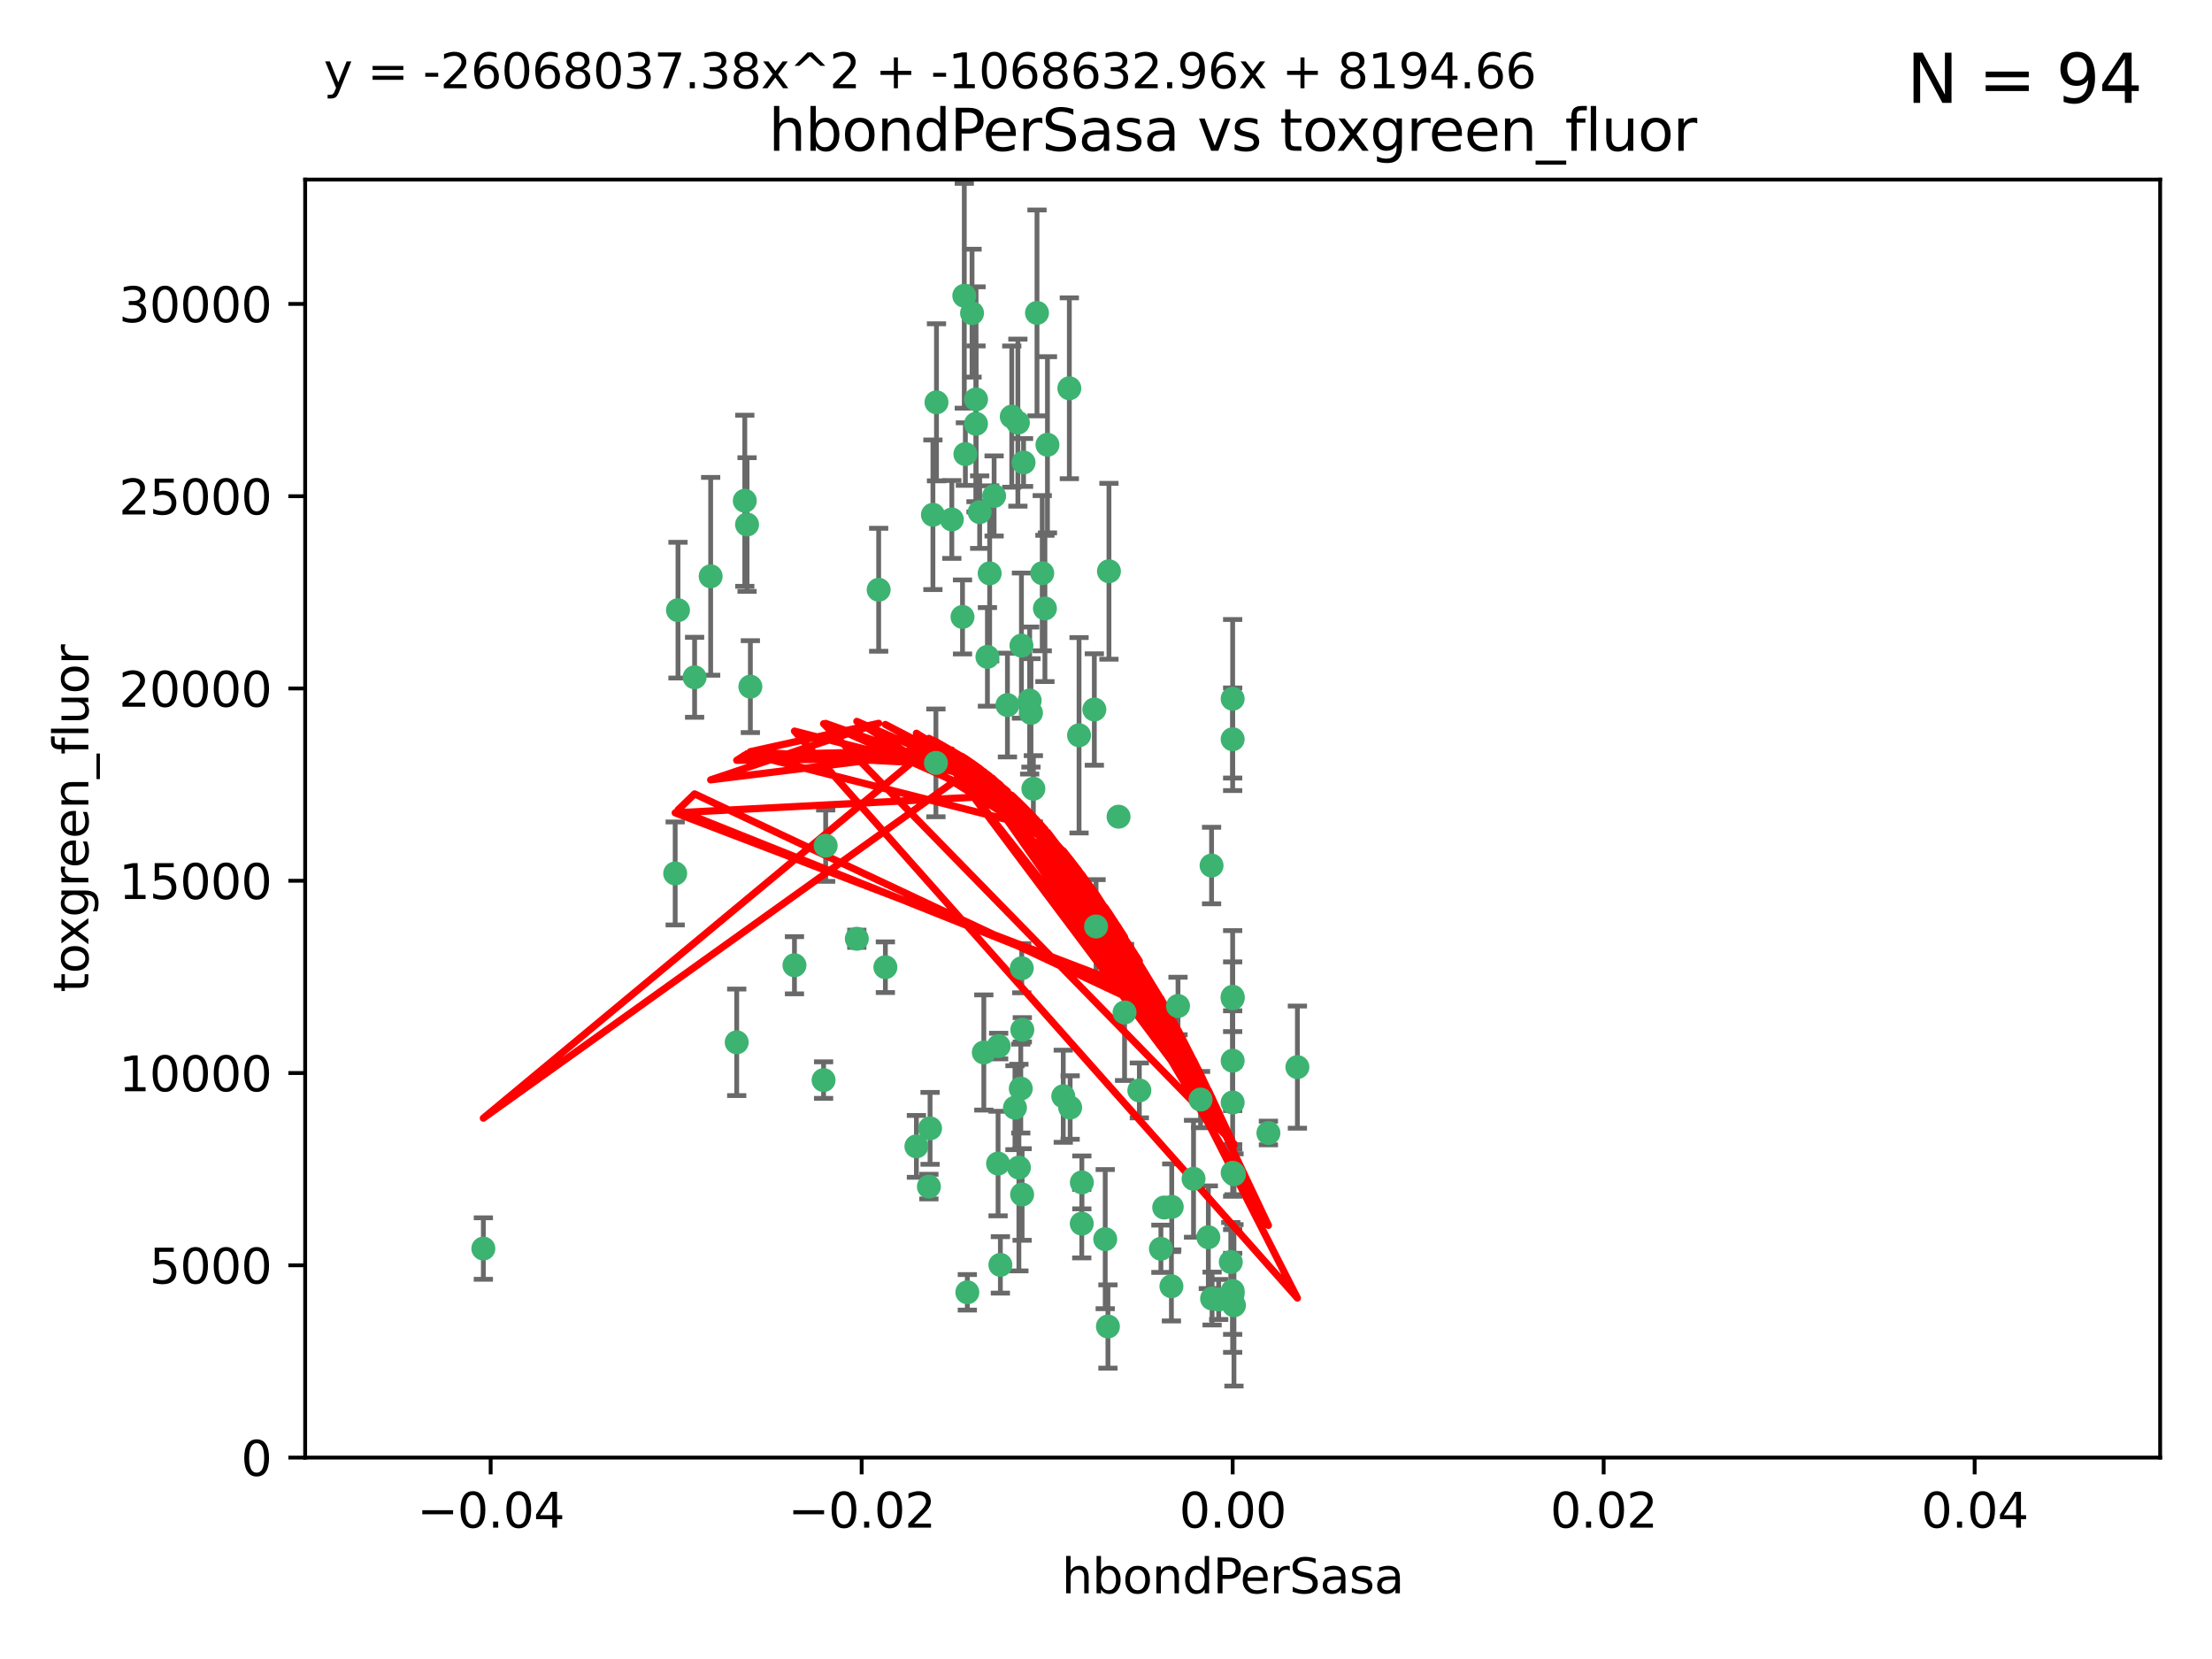 <?xml version="1.0" encoding="utf-8" standalone="no"?>
<!DOCTYPE svg PUBLIC "-//W3C//DTD SVG 1.1//EN"
  "http://www.w3.org/Graphics/SVG/1.1/DTD/svg11.dtd">
<svg xmlns:xlink="http://www.w3.org/1999/xlink" width="460.8pt" height="345.6pt" viewBox="0 0 460.8 345.6" xmlns="http://www.w3.org/2000/svg" version="1.1">
 <defs>
  <style type="text/css">*{stroke-linejoin: round; stroke-linecap: butt}</style>
 </defs>
 <g id="figure_1">
  <g id="patch_1">
   <path d="M 0 345.6 
L 460.8 345.6 
L 460.8 0 
L 0 0 
z
" style="fill: #ffffff"/>
  </g>
  <g id="axes_1">
   <g id="patch_2">
    <path d="M 63.571 303.64 
L 450 303.64 
L 450 37.411 
L 63.571 37.411 
z
" style="fill: #ffffff"/>
   </g>
   <g id="PathCollection_1">
    <defs>
     <path id="mb01eefb025" d="M 0 1.118 
C 0.297 1.118 0.581 1 0.791 0.791 
C 1 0.581 1.118 0.297 1.118 0 
C 1.118 -0.297 1 -0.581 0.791 -0.791 
C 0.581 -1 0.297 -1.118 0 -1.118 
C -0.297 -1.118 -0.581 -1 -0.791 -0.791 
C -1 -0.581 -1.118 -0.297 -1.118 0 
C -1.118 0.297 -1 0.581 -0.791 0.791 
C -0.581 1 -0.297 1.118 0 1.118 
z
" style="stroke: #3cb371"/>
    </defs>
    <g clip-path="url(#pc4c6fb3764)">
     <use xlink:href="#mb01eefb025" x="207.091" y="103.319" style="fill: #3cb371; stroke: #3cb371"/>
     <use xlink:href="#mb01eefb025" x="216.026" y="65.184" style="fill: #3cb371; stroke: #3cb371"/>
     <use xlink:href="#mb01eefb025" x="212.786" y="134.491" style="fill: #3cb371; stroke: #3cb371"/>
     <use xlink:href="#mb01eefb025" x="217.677" y="126.749" style="fill: #3cb371; stroke: #3cb371"/>
     <use xlink:href="#mb01eefb025" x="155.626" y="109.268" style="fill: #3cb371; stroke: #3cb371"/>
     <use xlink:href="#mb01eefb025" x="203.329" y="83.201" style="fill: #3cb371; stroke: #3cb371"/>
     <use xlink:href="#mb01eefb025" x="100.691" y="260.094" style="fill: #3cb371; stroke: #3cb371"/>
     <use xlink:href="#mb01eefb025" x="195.087" y="83.811" style="fill: #3cb371; stroke: #3cb371"/>
     <use xlink:href="#mb01eefb025" x="203.319" y="88.286" style="fill: #3cb371; stroke: #3cb371"/>
     <use xlink:href="#mb01eefb025" x="156.315" y="143.039" style="fill: #3cb371; stroke: #3cb371"/>
     <use xlink:href="#mb01eefb025" x="183.044" y="122.859" style="fill: #3cb371; stroke: #3cb371"/>
     <use xlink:href="#mb01eefb025" x="148.044" y="120.054" style="fill: #3cb371; stroke: #3cb371"/>
     <use xlink:href="#mb01eefb025" x="198.284" y="108.214" style="fill: #3cb371; stroke: #3cb371"/>
     <use xlink:href="#mb01eefb025" x="155.154" y="104.315" style="fill: #3cb371; stroke: #3cb371"/>
     <use xlink:href="#mb01eefb025" x="153.471" y="217.134" style="fill: #3cb371; stroke: #3cb371"/>
     <use xlink:href="#mb01eefb025" x="200.88" y="61.614" style="fill: #3cb371; stroke: #3cb371"/>
     <use xlink:href="#mb01eefb025" x="214.498" y="145.935" style="fill: #3cb371; stroke: #3cb371"/>
     <use xlink:href="#mb01eefb025" x="212.043" y="88.045" style="fill: #3cb371; stroke: #3cb371"/>
     <use xlink:href="#mb01eefb025" x="222.763" y="80.887" style="fill: #3cb371; stroke: #3cb371"/>
     <use xlink:href="#mb01eefb025" x="206.164" y="119.44" style="fill: #3cb371; stroke: #3cb371"/>
     <use xlink:href="#mb01eefb025" x="201.107" y="94.593" style="fill: #3cb371; stroke: #3cb371"/>
     <use xlink:href="#mb01eefb025" x="204.083" y="106.684" style="fill: #3cb371; stroke: #3cb371"/>
     <use xlink:href="#mb01eefb025" x="212.848" y="201.695" style="fill: #3cb371; stroke: #3cb371"/>
     <use xlink:href="#mb01eefb025" x="210.768" y="86.787" style="fill: #3cb371; stroke: #3cb371"/>
     <use xlink:href="#mb01eefb025" x="140.654" y="181.953" style="fill: #3cb371; stroke: #3cb371"/>
     <use xlink:href="#mb01eefb025" x="241.838" y="260.14" style="fill: #3cb371; stroke: #3cb371"/>
     <use xlink:href="#mb01eefb025" x="264.233" y="236.024" style="fill: #3cb371; stroke: #3cb371"/>
     <use xlink:href="#mb01eefb025" x="212.255" y="243.228" style="fill: #3cb371; stroke: #3cb371"/>
     <use xlink:href="#mb01eefb025" x="213.226" y="96.341" style="fill: #3cb371; stroke: #3cb371"/>
     <use xlink:href="#mb01eefb025" x="217.118" y="119.409" style="fill: #3cb371; stroke: #3cb371"/>
     <use xlink:href="#mb01eefb025" x="202.496" y="65.233" style="fill: #3cb371; stroke: #3cb371"/>
     <use xlink:href="#mb01eefb025" x="209.868" y="146.874" style="fill: #3cb371; stroke: #3cb371"/>
     <use xlink:href="#mb01eefb025" x="184.442" y="201.487" style="fill: #3cb371; stroke: #3cb371"/>
     <use xlink:href="#mb01eefb025" x="207.916" y="242.388" style="fill: #3cb371; stroke: #3cb371"/>
     <use xlink:href="#mb01eefb025" x="165.501" y="201.077" style="fill: #3cb371; stroke: #3cb371"/>
     <use xlink:href="#mb01eefb025" x="270.271" y="222.299" style="fill: #3cb371; stroke: #3cb371"/>
     <use xlink:href="#mb01eefb025" x="225.351" y="254.906" style="fill: #3cb371; stroke: #3cb371"/>
     <use xlink:href="#mb01eefb025" x="205.698" y="136.835" style="fill: #3cb371; stroke: #3cb371"/>
     <use xlink:href="#mb01eefb025" x="194.344" y="107.234" style="fill: #3cb371; stroke: #3cb371"/>
     <use xlink:href="#mb01eefb025" x="194.968" y="158.921" style="fill: #3cb371; stroke: #3cb371"/>
     <use xlink:href="#mb01eefb025" x="201.512" y="269.209" style="fill: #3cb371; stroke: #3cb371"/>
     <use xlink:href="#mb01eefb025" x="244.095" y="251.417" style="fill: #3cb371; stroke: #3cb371"/>
     <use xlink:href="#mb01eefb025" x="144.699" y="141.091" style="fill: #3cb371; stroke: #3cb371"/>
     <use xlink:href="#mb01eefb025" x="141.236" y="127.107" style="fill: #3cb371; stroke: #3cb371"/>
     <use xlink:href="#mb01eefb025" x="242.524" y="251.547" style="fill: #3cb371; stroke: #3cb371"/>
     <use xlink:href="#mb01eefb025" x="230.238" y="258.133" style="fill: #3cb371; stroke: #3cb371"/>
     <use xlink:href="#mb01eefb025" x="190.904" y="238.808" style="fill: #3cb371; stroke: #3cb371"/>
     <use xlink:href="#mb01eefb025" x="208.395" y="263.497" style="fill: #3cb371; stroke: #3cb371"/>
     <use xlink:href="#mb01eefb025" x="172.003" y="176.169" style="fill: #3cb371; stroke: #3cb371"/>
     <use xlink:href="#mb01eefb025" x="215.269" y="164.309" style="fill: #3cb371; stroke: #3cb371"/>
     <use xlink:href="#mb01eefb025" x="237.346" y="227.152" style="fill: #3cb371; stroke: #3cb371"/>
     <use xlink:href="#mb01eefb025" x="228.328" y="193.002" style="fill: #3cb371; stroke: #3cb371"/>
     <use xlink:href="#mb01eefb025" x="252.503" y="270.514" style="fill: #3cb371; stroke: #3cb371"/>
     <use xlink:href="#mb01eefb025" x="244.027" y="267.951" style="fill: #3cb371; stroke: #3cb371"/>
     <use xlink:href="#mb01eefb025" x="256.397" y="262.903" style="fill: #3cb371; stroke: #3cb371"/>
     <use xlink:href="#mb01eefb025" x="200.508" y="128.518" style="fill: #3cb371; stroke: #3cb371"/>
     <use xlink:href="#mb01eefb025" x="253.875" y="270.703" style="fill: #3cb371; stroke: #3cb371"/>
     <use xlink:href="#mb01eefb025" x="204.948" y="219.251" style="fill: #3cb371; stroke: #3cb371"/>
     <use xlink:href="#mb01eefb025" x="214.771" y="148.507" style="fill: #3cb371; stroke: #3cb371"/>
     <use xlink:href="#mb01eefb025" x="212.925" y="248.836" style="fill: #3cb371; stroke: #3cb371"/>
     <use xlink:href="#mb01eefb025" x="224.785" y="153.171" style="fill: #3cb371; stroke: #3cb371"/>
     <use xlink:href="#mb01eefb025" x="221.497" y="228.365" style="fill: #3cb371; stroke: #3cb371"/>
     <use xlink:href="#mb01eefb025" x="178.492" y="195.558" style="fill: #3cb371; stroke: #3cb371"/>
     <use xlink:href="#mb01eefb025" x="208.035" y="217.914" style="fill: #3cb371; stroke: #3cb371"/>
     <use xlink:href="#mb01eefb025" x="230.801" y="276.333" style="fill: #3cb371; stroke: #3cb371"/>
     <use xlink:href="#mb01eefb025" x="234.265" y="210.91" style="fill: #3cb371; stroke: #3cb371"/>
     <use xlink:href="#mb01eefb025" x="212.966" y="214.524" style="fill: #3cb371; stroke: #3cb371"/>
     <use xlink:href="#mb01eefb025" x="256.786" y="207.64" style="fill: #3cb371; stroke: #3cb371"/>
     <use xlink:href="#mb01eefb025" x="227.97" y="147.801" style="fill: #3cb371; stroke: #3cb371"/>
     <use xlink:href="#mb01eefb025" x="222.931" y="230.72" style="fill: #3cb371; stroke: #3cb371"/>
     <use xlink:href="#mb01eefb025" x="193.505" y="247.192" style="fill: #3cb371; stroke: #3cb371"/>
     <use xlink:href="#mb01eefb025" x="252.392" y="180.307" style="fill: #3cb371; stroke: #3cb371"/>
     <use xlink:href="#mb01eefb025" x="211.436" y="230.755" style="fill: #3cb371; stroke: #3cb371"/>
     <use xlink:href="#mb01eefb025" x="225.369" y="246.317" style="fill: #3cb371; stroke: #3cb371"/>
     <use xlink:href="#mb01eefb025" x="233.017" y="170.133" style="fill: #3cb371; stroke: #3cb371"/>
     <use xlink:href="#mb01eefb025" x="257.056" y="271.92" style="fill: #3cb371; stroke: #3cb371"/>
     <use xlink:href="#mb01eefb025" x="256.786" y="220.964" style="fill: #3cb371; stroke: #3cb371"/>
     <use xlink:href="#mb01eefb025" x="256.786" y="268.93" style="fill: #3cb371; stroke: #3cb371"/>
     <use xlink:href="#mb01eefb025" x="245.4" y="209.566" style="fill: #3cb371; stroke: #3cb371"/>
     <use xlink:href="#mb01eefb025" x="250.099" y="229.064" style="fill: #3cb371; stroke: #3cb371"/>
     <use xlink:href="#mb01eefb025" x="256.786" y="145.567" style="fill: #3cb371; stroke: #3cb371"/>
     <use xlink:href="#mb01eefb025" x="218.205" y="92.655" style="fill: #3cb371; stroke: #3cb371"/>
     <use xlink:href="#mb01eefb025" x="231.015" y="119.004" style="fill: #3cb371; stroke: #3cb371"/>
     <use xlink:href="#mb01eefb025" x="256.786" y="229.667" style="fill: #3cb371; stroke: #3cb371"/>
     <use xlink:href="#mb01eefb025" x="251.718" y="257.738" style="fill: #3cb371; stroke: #3cb371"/>
     <use xlink:href="#mb01eefb025" x="256.786" y="244.305" style="fill: #3cb371; stroke: #3cb371"/>
     <use xlink:href="#mb01eefb025" x="248.636" y="245.561" style="fill: #3cb371; stroke: #3cb371"/>
     <use xlink:href="#mb01eefb025" x="257.069" y="244.625" style="fill: #3cb371; stroke: #3cb371"/>
     <use xlink:href="#mb01eefb025" x="212.645" y="226.772" style="fill: #3cb371; stroke: #3cb371"/>
     <use xlink:href="#mb01eefb025" x="193.749" y="235.058" style="fill: #3cb371; stroke: #3cb371"/>
     <use xlink:href="#mb01eefb025" x="256.786" y="269.529" style="fill: #3cb371; stroke: #3cb371"/>
     <use xlink:href="#mb01eefb025" x="171.569" y="225.004" style="fill: #3cb371; stroke: #3cb371"/>
     <use xlink:href="#mb01eefb025" x="256.786" y="153.996" style="fill: #3cb371; stroke: #3cb371"/>
     <use xlink:href="#mb01eefb025" x="256.786" y="207.963" style="fill: #3cb371; stroke: #3cb371"/>
    </g>
   </g>
   <g id="matplotlib.axis_1">
    <g id="xtick_1">
     <g id="line2d_1">
      <defs>
       <path id="mc3ffd76ad3" d="M 0 0 
L 0 3.5 
" style="stroke: #000000; stroke-width: 0.8"/>
      </defs>
      <g>
       <use xlink:href="#mc3ffd76ad3" x="102.214" y="303.64" style="stroke: #000000; stroke-width: 0.8"/>
      </g>
     </g>
     <g id="text_1">
      <!-- −0.04 -->
      <g transform="translate(86.891 318.238)scale(0.1 -0.1)">
       <defs>
        <path id="DejaVuSans-2212" d="M 678 2272 
L 4684 2272 
L 4684 1741 
L 678 1741 
L 678 2272 
z
" transform="scale(0.016)"/>
        <path id="DejaVuSans-30" d="M 2034 4250 
Q 1547 4250 1301 3770 
Q 1056 3291 1056 2328 
Q 1056 1369 1301 889 
Q 1547 409 2034 409 
Q 2525 409 2770 889 
Q 3016 1369 3016 2328 
Q 3016 3291 2770 3770 
Q 2525 4250 2034 4250 
z
M 2034 4750 
Q 2819 4750 3233 4129 
Q 3647 3509 3647 2328 
Q 3647 1150 3233 529 
Q 2819 -91 2034 -91 
Q 1250 -91 836 529 
Q 422 1150 422 2328 
Q 422 3509 836 4129 
Q 1250 4750 2034 4750 
z
" transform="scale(0.016)"/>
        <path id="DejaVuSans-2e" d="M 684 794 
L 1344 794 
L 1344 0 
L 684 0 
L 684 794 
z
" transform="scale(0.016)"/>
        <path id="DejaVuSans-34" d="M 2419 4116 
L 825 1625 
L 2419 1625 
L 2419 4116 
z
M 2253 4666 
L 3047 4666 
L 3047 1625 
L 3713 1625 
L 3713 1100 
L 3047 1100 
L 3047 0 
L 2419 0 
L 2419 1100 
L 313 1100 
L 313 1709 
L 2253 4666 
z
" transform="scale(0.016)"/>
       </defs>
       <use xlink:href="#DejaVuSans-2212"/>
       <use xlink:href="#DejaVuSans-30" x="83.789"/>
       <use xlink:href="#DejaVuSans-2e" x="147.412"/>
       <use xlink:href="#DejaVuSans-30" x="179.199"/>
       <use xlink:href="#DejaVuSans-34" x="242.822"/>
      </g>
     </g>
    </g>
    <g id="xtick_2">
     <g id="line2d_2">
      <g>
       <use xlink:href="#mc3ffd76ad3" x="179.5" y="303.64" style="stroke: #000000; stroke-width: 0.8"/>
      </g>
     </g>
     <g id="text_2">
      <!-- −0.02 -->
      <g transform="translate(164.177 318.238)scale(0.1 -0.1)">
       <defs>
        <path id="DejaVuSans-32" d="M 1228 531 
L 3431 531 
L 3431 0 
L 469 0 
L 469 531 
Q 828 903 1448 1529 
Q 2069 2156 2228 2338 
Q 2531 2678 2651 2914 
Q 2772 3150 2772 3378 
Q 2772 3750 2511 3984 
Q 2250 4219 1831 4219 
Q 1534 4219 1204 4116 
Q 875 4013 500 3803 
L 500 4441 
Q 881 4594 1212 4672 
Q 1544 4750 1819 4750 
Q 2544 4750 2975 4387 
Q 3406 4025 3406 3419 
Q 3406 3131 3298 2873 
Q 3191 2616 2906 2266 
Q 2828 2175 2409 1742 
Q 1991 1309 1228 531 
z
" transform="scale(0.016)"/>
       </defs>
       <use xlink:href="#DejaVuSans-2212"/>
       <use xlink:href="#DejaVuSans-30" x="83.789"/>
       <use xlink:href="#DejaVuSans-2e" x="147.412"/>
       <use xlink:href="#DejaVuSans-30" x="179.199"/>
       <use xlink:href="#DejaVuSans-32" x="242.822"/>
      </g>
     </g>
    </g>
    <g id="xtick_3">
     <g id="line2d_3">
      <g>
       <use xlink:href="#mc3ffd76ad3" x="256.786" y="303.64" style="stroke: #000000; stroke-width: 0.8"/>
      </g>
     </g>
     <g id="text_3">
      <!-- 0.00 -->
      <g transform="translate(245.653 318.238)scale(0.1 -0.1)">
       <use xlink:href="#DejaVuSans-30"/>
       <use xlink:href="#DejaVuSans-2e" x="63.623"/>
       <use xlink:href="#DejaVuSans-30" x="95.41"/>
       <use xlink:href="#DejaVuSans-30" x="159.033"/>
      </g>
     </g>
    </g>
    <g id="xtick_4">
     <g id="line2d_4">
      <g>
       <use xlink:href="#mc3ffd76ad3" x="334.071" y="303.64" style="stroke: #000000; stroke-width: 0.8"/>
      </g>
     </g>
     <g id="text_4">
      <!-- 0.02 -->
      <g transform="translate(322.939 318.238)scale(0.1 -0.1)">
       <use xlink:href="#DejaVuSans-30"/>
       <use xlink:href="#DejaVuSans-2e" x="63.623"/>
       <use xlink:href="#DejaVuSans-30" x="95.41"/>
       <use xlink:href="#DejaVuSans-32" x="159.033"/>
      </g>
     </g>
    </g>
    <g id="xtick_5">
     <g id="line2d_5">
      <g>
       <use xlink:href="#mc3ffd76ad3" x="411.357" y="303.64" style="stroke: #000000; stroke-width: 0.8"/>
      </g>
     </g>
     <g id="text_5">
      <!-- 0.04 -->
      <g transform="translate(400.224 318.238)scale(0.1 -0.1)">
       <use xlink:href="#DejaVuSans-30"/>
       <use xlink:href="#DejaVuSans-2e" x="63.623"/>
       <use xlink:href="#DejaVuSans-30" x="95.41"/>
       <use xlink:href="#DejaVuSans-34" x="159.033"/>
      </g>
     </g>
    </g>
    <g id="text_6">
     <!-- hbondPerSasa -->
     <g transform="translate(221.168 331.917)scale(0.1 -0.1)">
      <defs>
       <path id="DejaVuSans-68" d="M 3513 2113 
L 3513 0 
L 2938 0 
L 2938 2094 
Q 2938 2591 2744 2837 
Q 2550 3084 2163 3084 
Q 1697 3084 1428 2787 
Q 1159 2491 1159 1978 
L 1159 0 
L 581 0 
L 581 4863 
L 1159 4863 
L 1159 2956 
Q 1366 3272 1645 3428 
Q 1925 3584 2291 3584 
Q 2894 3584 3203 3211 
Q 3513 2838 3513 2113 
z
" transform="scale(0.016)"/>
       <path id="DejaVuSans-62" d="M 3116 1747 
Q 3116 2381 2855 2742 
Q 2594 3103 2138 3103 
Q 1681 3103 1420 2742 
Q 1159 2381 1159 1747 
Q 1159 1113 1420 752 
Q 1681 391 2138 391 
Q 2594 391 2855 752 
Q 3116 1113 3116 1747 
z
M 1159 2969 
Q 1341 3281 1617 3432 
Q 1894 3584 2278 3584 
Q 2916 3584 3314 3078 
Q 3713 2572 3713 1747 
Q 3713 922 3314 415 
Q 2916 -91 2278 -91 
Q 1894 -91 1617 61 
Q 1341 213 1159 525 
L 1159 0 
L 581 0 
L 581 4863 
L 1159 4863 
L 1159 2969 
z
" transform="scale(0.016)"/>
       <path id="DejaVuSans-6f" d="M 1959 3097 
Q 1497 3097 1228 2736 
Q 959 2375 959 1747 
Q 959 1119 1226 758 
Q 1494 397 1959 397 
Q 2419 397 2687 759 
Q 2956 1122 2956 1747 
Q 2956 2369 2687 2733 
Q 2419 3097 1959 3097 
z
M 1959 3584 
Q 2709 3584 3137 3096 
Q 3566 2609 3566 1747 
Q 3566 888 3137 398 
Q 2709 -91 1959 -91 
Q 1206 -91 779 398 
Q 353 888 353 1747 
Q 353 2609 779 3096 
Q 1206 3584 1959 3584 
z
" transform="scale(0.016)"/>
       <path id="DejaVuSans-6e" d="M 3513 2113 
L 3513 0 
L 2938 0 
L 2938 2094 
Q 2938 2591 2744 2837 
Q 2550 3084 2163 3084 
Q 1697 3084 1428 2787 
Q 1159 2491 1159 1978 
L 1159 0 
L 581 0 
L 581 3500 
L 1159 3500 
L 1159 2956 
Q 1366 3272 1645 3428 
Q 1925 3584 2291 3584 
Q 2894 3584 3203 3211 
Q 3513 2838 3513 2113 
z
" transform="scale(0.016)"/>
       <path id="DejaVuSans-64" d="M 2906 2969 
L 2906 4863 
L 3481 4863 
L 3481 0 
L 2906 0 
L 2906 525 
Q 2725 213 2448 61 
Q 2172 -91 1784 -91 
Q 1150 -91 751 415 
Q 353 922 353 1747 
Q 353 2572 751 3078 
Q 1150 3584 1784 3584 
Q 2172 3584 2448 3432 
Q 2725 3281 2906 2969 
z
M 947 1747 
Q 947 1113 1208 752 
Q 1469 391 1925 391 
Q 2381 391 2643 752 
Q 2906 1113 2906 1747 
Q 2906 2381 2643 2742 
Q 2381 3103 1925 3103 
Q 1469 3103 1208 2742 
Q 947 2381 947 1747 
z
" transform="scale(0.016)"/>
       <path id="DejaVuSans-50" d="M 1259 4147 
L 1259 2394 
L 2053 2394 
Q 2494 2394 2734 2622 
Q 2975 2850 2975 3272 
Q 2975 3691 2734 3919 
Q 2494 4147 2053 4147 
L 1259 4147 
z
M 628 4666 
L 2053 4666 
Q 2838 4666 3239 4311 
Q 3641 3956 3641 3272 
Q 3641 2581 3239 2228 
Q 2838 1875 2053 1875 
L 1259 1875 
L 1259 0 
L 628 0 
L 628 4666 
z
" transform="scale(0.016)"/>
       <path id="DejaVuSans-65" d="M 3597 1894 
L 3597 1613 
L 953 1613 
Q 991 1019 1311 708 
Q 1631 397 2203 397 
Q 2534 397 2845 478 
Q 3156 559 3463 722 
L 3463 178 
Q 3153 47 2828 -22 
Q 2503 -91 2169 -91 
Q 1331 -91 842 396 
Q 353 884 353 1716 
Q 353 2575 817 3079 
Q 1281 3584 2069 3584 
Q 2775 3584 3186 3129 
Q 3597 2675 3597 1894 
z
M 3022 2063 
Q 3016 2534 2758 2815 
Q 2500 3097 2075 3097 
Q 1594 3097 1305 2825 
Q 1016 2553 972 2059 
L 3022 2063 
z
" transform="scale(0.016)"/>
       <path id="DejaVuSans-72" d="M 2631 2963 
Q 2534 3019 2420 3045 
Q 2306 3072 2169 3072 
Q 1681 3072 1420 2755 
Q 1159 2438 1159 1844 
L 1159 0 
L 581 0 
L 581 3500 
L 1159 3500 
L 1159 2956 
Q 1341 3275 1631 3429 
Q 1922 3584 2338 3584 
Q 2397 3584 2469 3576 
Q 2541 3569 2628 3553 
L 2631 2963 
z
" transform="scale(0.016)"/>
       <path id="DejaVuSans-53" d="M 3425 4513 
L 3425 3897 
Q 3066 4069 2747 4153 
Q 2428 4238 2131 4238 
Q 1616 4238 1336 4038 
Q 1056 3838 1056 3469 
Q 1056 3159 1242 3001 
Q 1428 2844 1947 2747 
L 2328 2669 
Q 3034 2534 3370 2195 
Q 3706 1856 3706 1288 
Q 3706 609 3251 259 
Q 2797 -91 1919 -91 
Q 1588 -91 1214 -16 
Q 841 59 441 206 
L 441 856 
Q 825 641 1194 531 
Q 1563 422 1919 422 
Q 2459 422 2753 634 
Q 3047 847 3047 1241 
Q 3047 1584 2836 1778 
Q 2625 1972 2144 2069 
L 1759 2144 
Q 1053 2284 737 2584 
Q 422 2884 422 3419 
Q 422 4038 858 4394 
Q 1294 4750 2059 4750 
Q 2388 4750 2728 4690 
Q 3069 4631 3425 4513 
z
" transform="scale(0.016)"/>
       <path id="DejaVuSans-61" d="M 2194 1759 
Q 1497 1759 1228 1600 
Q 959 1441 959 1056 
Q 959 750 1161 570 
Q 1363 391 1709 391 
Q 2188 391 2477 730 
Q 2766 1069 2766 1631 
L 2766 1759 
L 2194 1759 
z
M 3341 1997 
L 3341 0 
L 2766 0 
L 2766 531 
Q 2569 213 2275 61 
Q 1981 -91 1556 -91 
Q 1019 -91 701 211 
Q 384 513 384 1019 
Q 384 1609 779 1909 
Q 1175 2209 1959 2209 
L 2766 2209 
L 2766 2266 
Q 2766 2663 2505 2880 
Q 2244 3097 1772 3097 
Q 1472 3097 1187 3025 
Q 903 2953 641 2809 
L 641 3341 
Q 956 3463 1253 3523 
Q 1550 3584 1831 3584 
Q 2591 3584 2966 3190 
Q 3341 2797 3341 1997 
z
" transform="scale(0.016)"/>
       <path id="DejaVuSans-73" d="M 2834 3397 
L 2834 2853 
Q 2591 2978 2328 3040 
Q 2066 3103 1784 3103 
Q 1356 3103 1142 2972 
Q 928 2841 928 2578 
Q 928 2378 1081 2264 
Q 1234 2150 1697 2047 
L 1894 2003 
Q 2506 1872 2764 1633 
Q 3022 1394 3022 966 
Q 3022 478 2636 193 
Q 2250 -91 1575 -91 
Q 1294 -91 989 -36 
Q 684 19 347 128 
L 347 722 
Q 666 556 975 473 
Q 1284 391 1588 391 
Q 1994 391 2212 530 
Q 2431 669 2431 922 
Q 2431 1156 2273 1281 
Q 2116 1406 1581 1522 
L 1381 1569 
Q 847 1681 609 1914 
Q 372 2147 372 2553 
Q 372 3047 722 3315 
Q 1072 3584 1716 3584 
Q 2034 3584 2315 3537 
Q 2597 3491 2834 3397 
z
" transform="scale(0.016)"/>
      </defs>
      <use xlink:href="#DejaVuSans-68"/>
      <use xlink:href="#DejaVuSans-62" x="63.379"/>
      <use xlink:href="#DejaVuSans-6f" x="126.855"/>
      <use xlink:href="#DejaVuSans-6e" x="188.037"/>
      <use xlink:href="#DejaVuSans-64" x="251.416"/>
      <use xlink:href="#DejaVuSans-50" x="314.893"/>
      <use xlink:href="#DejaVuSans-65" x="371.57"/>
      <use xlink:href="#DejaVuSans-72" x="433.094"/>
      <use xlink:href="#DejaVuSans-53" x="474.207"/>
      <use xlink:href="#DejaVuSans-61" x="537.684"/>
      <use xlink:href="#DejaVuSans-73" x="598.963"/>
      <use xlink:href="#DejaVuSans-61" x="651.062"/>
     </g>
    </g>
   </g>
   <g id="matplotlib.axis_2">
    <g id="ytick_1">
     <g id="line2d_6">
      <defs>
       <path id="m54ee82fe03" d="M 0 0 
L -3.5 0 
" style="stroke: #000000; stroke-width: 0.8"/>
      </defs>
      <g>
       <use xlink:href="#m54ee82fe03" x="63.571" y="303.64" style="stroke: #000000; stroke-width: 0.8"/>
      </g>
     </g>
     <g id="text_7">
      <!-- 0 -->
      <g transform="translate(50.209 307.439)scale(0.1 -0.1)">
       <use xlink:href="#DejaVuSans-30"/>
      </g>
     </g>
    </g>
    <g id="ytick_2">
     <g id="line2d_7">
      <g>
       <use xlink:href="#m54ee82fe03" x="63.571" y="263.586" style="stroke: #000000; stroke-width: 0.8"/>
      </g>
     </g>
     <g id="text_8">
      <!-- 5000 -->
      <g transform="translate(31.121 267.385)scale(0.1 -0.1)">
       <defs>
        <path id="DejaVuSans-35" d="M 691 4666 
L 3169 4666 
L 3169 4134 
L 1269 4134 
L 1269 2991 
Q 1406 3038 1543 3061 
Q 1681 3084 1819 3084 
Q 2600 3084 3056 2656 
Q 3513 2228 3513 1497 
Q 3513 744 3044 326 
Q 2575 -91 1722 -91 
Q 1428 -91 1123 -41 
Q 819 9 494 109 
L 494 744 
Q 775 591 1075 516 
Q 1375 441 1709 441 
Q 2250 441 2565 725 
Q 2881 1009 2881 1497 
Q 2881 1984 2565 2268 
Q 2250 2553 1709 2553 
Q 1456 2553 1204 2497 
Q 953 2441 691 2322 
L 691 4666 
z
" transform="scale(0.016)"/>
       </defs>
       <use xlink:href="#DejaVuSans-35"/>
       <use xlink:href="#DejaVuSans-30" x="63.623"/>
       <use xlink:href="#DejaVuSans-30" x="127.246"/>
       <use xlink:href="#DejaVuSans-30" x="190.869"/>
      </g>
     </g>
    </g>
    <g id="ytick_3">
     <g id="line2d_8">
      <g>
       <use xlink:href="#m54ee82fe03" x="63.571" y="223.532" style="stroke: #000000; stroke-width: 0.8"/>
      </g>
     </g>
     <g id="text_9">
      <!-- 10000 -->
      <g transform="translate(24.759 227.331)scale(0.1 -0.1)">
       <defs>
        <path id="DejaVuSans-31" d="M 794 531 
L 1825 531 
L 1825 4091 
L 703 3866 
L 703 4441 
L 1819 4666 
L 2450 4666 
L 2450 531 
L 3481 531 
L 3481 0 
L 794 0 
L 794 531 
z
" transform="scale(0.016)"/>
       </defs>
       <use xlink:href="#DejaVuSans-31"/>
       <use xlink:href="#DejaVuSans-30" x="63.623"/>
       <use xlink:href="#DejaVuSans-30" x="127.246"/>
       <use xlink:href="#DejaVuSans-30" x="190.869"/>
       <use xlink:href="#DejaVuSans-30" x="254.492"/>
      </g>
     </g>
    </g>
    <g id="ytick_4">
     <g id="line2d_9">
      <g>
       <use xlink:href="#m54ee82fe03" x="63.571" y="183.478" style="stroke: #000000; stroke-width: 0.8"/>
      </g>
     </g>
     <g id="text_10">
      <!-- 15000 -->
      <g transform="translate(24.759 187.278)scale(0.1 -0.1)">
       <use xlink:href="#DejaVuSans-31"/>
       <use xlink:href="#DejaVuSans-35" x="63.623"/>
       <use xlink:href="#DejaVuSans-30" x="127.246"/>
       <use xlink:href="#DejaVuSans-30" x="190.869"/>
       <use xlink:href="#DejaVuSans-30" x="254.492"/>
      </g>
     </g>
    </g>
    <g id="ytick_5">
     <g id="line2d_10">
      <g>
       <use xlink:href="#m54ee82fe03" x="63.571" y="143.424" style="stroke: #000000; stroke-width: 0.8"/>
      </g>
     </g>
     <g id="text_11">
      <!-- 20000 -->
      <g transform="translate(24.759 147.224)scale(0.1 -0.1)">
       <use xlink:href="#DejaVuSans-32"/>
       <use xlink:href="#DejaVuSans-30" x="63.623"/>
       <use xlink:href="#DejaVuSans-30" x="127.246"/>
       <use xlink:href="#DejaVuSans-30" x="190.869"/>
       <use xlink:href="#DejaVuSans-30" x="254.492"/>
      </g>
     </g>
    </g>
    <g id="ytick_6">
     <g id="line2d_11">
      <g>
       <use xlink:href="#m54ee82fe03" x="63.571" y="103.371" style="stroke: #000000; stroke-width: 0.8"/>
      </g>
     </g>
     <g id="text_12">
      <!-- 25000 -->
      <g transform="translate(24.759 107.17)scale(0.1 -0.1)">
       <use xlink:href="#DejaVuSans-32"/>
       <use xlink:href="#DejaVuSans-35" x="63.623"/>
       <use xlink:href="#DejaVuSans-30" x="127.246"/>
       <use xlink:href="#DejaVuSans-30" x="190.869"/>
       <use xlink:href="#DejaVuSans-30" x="254.492"/>
      </g>
     </g>
    </g>
    <g id="ytick_7">
     <g id="line2d_12">
      <g>
       <use xlink:href="#m54ee82fe03" x="63.571" y="63.317" style="stroke: #000000; stroke-width: 0.8"/>
      </g>
     </g>
     <g id="text_13">
      <!-- 30000 -->
      <g transform="translate(24.759 67.116)scale(0.1 -0.1)">
       <defs>
        <path id="DejaVuSans-33" d="M 2597 2516 
Q 3050 2419 3304 2112 
Q 3559 1806 3559 1356 
Q 3559 666 3084 287 
Q 2609 -91 1734 -91 
Q 1441 -91 1130 -33 
Q 819 25 488 141 
L 488 750 
Q 750 597 1062 519 
Q 1375 441 1716 441 
Q 2309 441 2620 675 
Q 2931 909 2931 1356 
Q 2931 1769 2642 2001 
Q 2353 2234 1838 2234 
L 1294 2234 
L 1294 2753 
L 1863 2753 
Q 2328 2753 2575 2939 
Q 2822 3125 2822 3475 
Q 2822 3834 2567 4026 
Q 2313 4219 1838 4219 
Q 1578 4219 1281 4162 
Q 984 4106 628 3988 
L 628 4550 
Q 988 4650 1302 4700 
Q 1616 4750 1894 4750 
Q 2613 4750 3031 4423 
Q 3450 4097 3450 3541 
Q 3450 3153 3228 2886 
Q 3006 2619 2597 2516 
z
" transform="scale(0.016)"/>
       </defs>
       <use xlink:href="#DejaVuSans-33"/>
       <use xlink:href="#DejaVuSans-30" x="63.623"/>
       <use xlink:href="#DejaVuSans-30" x="127.246"/>
       <use xlink:href="#DejaVuSans-30" x="190.869"/>
       <use xlink:href="#DejaVuSans-30" x="254.492"/>
      </g>
     </g>
    </g>
    <g id="text_14">
     <!-- toxgreen_fluor -->
     <g transform="translate(18.401 206.72)rotate(-90)scale(0.1 -0.1)">
      <defs>
       <path id="DejaVuSans-74" d="M 1172 4494 
L 1172 3500 
L 2356 3500 
L 2356 3053 
L 1172 3053 
L 1172 1153 
Q 1172 725 1289 603 
Q 1406 481 1766 481 
L 2356 481 
L 2356 0 
L 1766 0 
Q 1100 0 847 248 
Q 594 497 594 1153 
L 594 3053 
L 172 3053 
L 172 3500 
L 594 3500 
L 594 4494 
L 1172 4494 
z
" transform="scale(0.016)"/>
       <path id="DejaVuSans-78" d="M 3513 3500 
L 2247 1797 
L 3578 0 
L 2900 0 
L 1881 1375 
L 863 0 
L 184 0 
L 1544 1831 
L 300 3500 
L 978 3500 
L 1906 2253 
L 2834 3500 
L 3513 3500 
z
" transform="scale(0.016)"/>
       <path id="DejaVuSans-67" d="M 2906 1791 
Q 2906 2416 2648 2759 
Q 2391 3103 1925 3103 
Q 1463 3103 1205 2759 
Q 947 2416 947 1791 
Q 947 1169 1205 825 
Q 1463 481 1925 481 
Q 2391 481 2648 825 
Q 2906 1169 2906 1791 
z
M 3481 434 
Q 3481 -459 3084 -895 
Q 2688 -1331 1869 -1331 
Q 1566 -1331 1297 -1286 
Q 1028 -1241 775 -1147 
L 775 -588 
Q 1028 -725 1275 -790 
Q 1522 -856 1778 -856 
Q 2344 -856 2625 -561 
Q 2906 -266 2906 331 
L 2906 616 
Q 2728 306 2450 153 
Q 2172 0 1784 0 
Q 1141 0 747 490 
Q 353 981 353 1791 
Q 353 2603 747 3093 
Q 1141 3584 1784 3584 
Q 2172 3584 2450 3431 
Q 2728 3278 2906 2969 
L 2906 3500 
L 3481 3500 
L 3481 434 
z
" transform="scale(0.016)"/>
       <path id="DejaVuSans-5f" d="M 3263 -1063 
L 3263 -1509 
L -63 -1509 
L -63 -1063 
L 3263 -1063 
z
" transform="scale(0.016)"/>
       <path id="DejaVuSans-66" d="M 2375 4863 
L 2375 4384 
L 1825 4384 
Q 1516 4384 1395 4259 
Q 1275 4134 1275 3809 
L 1275 3500 
L 2222 3500 
L 2222 3053 
L 1275 3053 
L 1275 0 
L 697 0 
L 697 3053 
L 147 3053 
L 147 3500 
L 697 3500 
L 697 3744 
Q 697 4328 969 4595 
Q 1241 4863 1831 4863 
L 2375 4863 
z
" transform="scale(0.016)"/>
       <path id="DejaVuSans-6c" d="M 603 4863 
L 1178 4863 
L 1178 0 
L 603 0 
L 603 4863 
z
" transform="scale(0.016)"/>
       <path id="DejaVuSans-75" d="M 544 1381 
L 544 3500 
L 1119 3500 
L 1119 1403 
Q 1119 906 1312 657 
Q 1506 409 1894 409 
Q 2359 409 2629 706 
Q 2900 1003 2900 1516 
L 2900 3500 
L 3475 3500 
L 3475 0 
L 2900 0 
L 2900 538 
Q 2691 219 2414 64 
Q 2138 -91 1772 -91 
Q 1169 -91 856 284 
Q 544 659 544 1381 
z
M 1991 3584 
L 1991 3584 
z
" transform="scale(0.016)"/>
      </defs>
      <use xlink:href="#DejaVuSans-74"/>
      <use xlink:href="#DejaVuSans-6f" x="39.209"/>
      <use xlink:href="#DejaVuSans-78" x="97.266"/>
      <use xlink:href="#DejaVuSans-67" x="156.445"/>
      <use xlink:href="#DejaVuSans-72" x="219.922"/>
      <use xlink:href="#DejaVuSans-65" x="258.785"/>
      <use xlink:href="#DejaVuSans-65" x="320.309"/>
      <use xlink:href="#DejaVuSans-6e" x="381.832"/>
      <use xlink:href="#DejaVuSans-5f" x="445.211"/>
      <use xlink:href="#DejaVuSans-66" x="495.211"/>
      <use xlink:href="#DejaVuSans-6c" x="530.416"/>
      <use xlink:href="#DejaVuSans-75" x="558.199"/>
      <use xlink:href="#DejaVuSans-6f" x="621.578"/>
      <use xlink:href="#DejaVuSans-72" x="682.76"/>
     </g>
    </g>
   </g>
   <g id="LineCollection_1">
    <path d="M 207.091 111.662 
L 207.091 94.976 
" clip-path="url(#pc4c6fb3764)" style="fill: none; stroke: #696969"/>
    <path d="M 216.026 86.629 
L 216.026 43.739 
" clip-path="url(#pc4c6fb3764)" style="fill: none; stroke: #696969"/>
    <path d="M 212.786 149.606 
L 212.786 119.375 
" clip-path="url(#pc4c6fb3764)" style="fill: none; stroke: #696969"/>
    <path d="M 217.677 141.983 
L 217.677 111.515 
" clip-path="url(#pc4c6fb3764)" style="fill: none; stroke: #696969"/>
    <path d="M 155.626 123.191 
L 155.626 95.346 
" clip-path="url(#pc4c6fb3764)" style="fill: none; stroke: #696969"/>
    <path d="M 203.329 106.648 
L 203.329 59.753 
" clip-path="url(#pc4c6fb3764)" style="fill: none; stroke: #696969"/>
    <path d="M 100.691 266.497 
L 100.691 253.692 
" clip-path="url(#pc4c6fb3764)" style="fill: none; stroke: #696969"/>
    <path d="M 195.087 100.173 
L 195.087 67.45 
" clip-path="url(#pc4c6fb3764)" style="fill: none; stroke: #696969"/>
    <path d="M 203.319 104.51 
L 203.319 72.063 
" clip-path="url(#pc4c6fb3764)" style="fill: none; stroke: #696969"/>
    <path d="M 156.315 152.61 
L 156.315 133.468 
" clip-path="url(#pc4c6fb3764)" style="fill: none; stroke: #696969"/>
    <path d="M 183.044 135.667 
L 183.044 110.051 
" clip-path="url(#pc4c6fb3764)" style="fill: none; stroke: #696969"/>
    <path d="M 148.044 140.659 
L 148.044 99.45 
" clip-path="url(#pc4c6fb3764)" style="fill: none; stroke: #696969"/>
    <path d="M 198.284 116.326 
L 198.284 100.101 
" clip-path="url(#pc4c6fb3764)" style="fill: none; stroke: #696969"/>
    <path d="M 155.154 122.133 
L 155.154 86.497 
" clip-path="url(#pc4c6fb3764)" style="fill: none; stroke: #696969"/>
    <path d="M 153.471 228.233 
L 153.471 206.035 
" clip-path="url(#pc4c6fb3764)" style="fill: none; stroke: #696969"/>
    <path d="M 200.88 85.029 
L 200.88 38.199 
" clip-path="url(#pc4c6fb3764)" style="fill: none; stroke: #696969"/>
    <path d="M 214.498 161.248 
L 214.498 130.622 
" clip-path="url(#pc4c6fb3764)" style="fill: none; stroke: #696969"/>
    <path d="M 212.043 105.444 
L 212.043 70.646 
" clip-path="url(#pc4c6fb3764)" style="fill: none; stroke: #696969"/>
    <path d="M 222.763 99.727 
L 222.763 62.047 
" clip-path="url(#pc4c6fb3764)" style="fill: none; stroke: #696969"/>
    <path d="M 206.164 137.675 
L 206.164 101.206 
" clip-path="url(#pc4c6fb3764)" style="fill: none; stroke: #696969"/>
    <path d="M 201.107 101.108 
L 201.107 88.078 
" clip-path="url(#pc4c6fb3764)" style="fill: none; stroke: #696969"/>
    <path d="M 204.083 114.235 
L 204.083 99.134 
" clip-path="url(#pc4c6fb3764)" style="fill: none; stroke: #696969"/>
    <path d="M 212.848 206.809 
L 212.848 196.58 
" clip-path="url(#pc4c6fb3764)" style="fill: none; stroke: #696969"/>
    <path d="M 210.768 101.495 
L 210.768 72.08 
" clip-path="url(#pc4c6fb3764)" style="fill: none; stroke: #696969"/>
    <path d="M 140.654 192.683 
L 140.654 171.223 
" clip-path="url(#pc4c6fb3764)" style="fill: none; stroke: #696969"/>
    <path d="M 241.838 265.065 
L 241.838 255.214 
" clip-path="url(#pc4c6fb3764)" style="fill: none; stroke: #696969"/>
    <path d="M 264.233 238.492 
L 264.233 233.557 
" clip-path="url(#pc4c6fb3764)" style="fill: none; stroke: #696969"/>
    <path d="M 212.255 264.748 
L 212.255 221.708 
" clip-path="url(#pc4c6fb3764)" style="fill: none; stroke: #696969"/>
    <path d="M 213.226 101.329 
L 213.226 91.353 
" clip-path="url(#pc4c6fb3764)" style="fill: none; stroke: #696969"/>
    <path d="M 217.118 135.574 
L 217.118 103.243 
" clip-path="url(#pc4c6fb3764)" style="fill: none; stroke: #696969"/>
    <path d="M 202.496 78.556 
L 202.496 51.911 
" clip-path="url(#pc4c6fb3764)" style="fill: none; stroke: #696969"/>
    <path d="M 209.868 157.684 
L 209.868 136.065 
" clip-path="url(#pc4c6fb3764)" style="fill: none; stroke: #696969"/>
    <path d="M 184.442 206.761 
L 184.442 196.213 
" clip-path="url(#pc4c6fb3764)" style="fill: none; stroke: #696969"/>
    <path d="M 207.916 253.279 
L 207.916 231.496 
" clip-path="url(#pc4c6fb3764)" style="fill: none; stroke: #696969"/>
    <path d="M 165.501 207.031 
L 165.501 195.122 
" clip-path="url(#pc4c6fb3764)" style="fill: none; stroke: #696969"/>
    <path d="M 270.271 235.023 
L 270.271 209.574 
" clip-path="url(#pc4c6fb3764)" style="fill: none; stroke: #696969"/>
    <path d="M 225.351 262.048 
L 225.351 247.764 
" clip-path="url(#pc4c6fb3764)" style="fill: none; stroke: #696969"/>
    <path d="M 205.698 147.104 
L 205.698 126.566 
" clip-path="url(#pc4c6fb3764)" style="fill: none; stroke: #696969"/>
    <path d="M 194.344 122.819 
L 194.344 91.649 
" clip-path="url(#pc4c6fb3764)" style="fill: none; stroke: #696969"/>
    <path d="M 194.968 170.147 
L 194.968 147.694 
" clip-path="url(#pc4c6fb3764)" style="fill: none; stroke: #696969"/>
    <path d="M 201.512 272.908 
L 201.512 265.511 
" clip-path="url(#pc4c6fb3764)" style="fill: none; stroke: #696969"/>
    <path d="M 244.095 260.365 
L 244.095 242.469 
" clip-path="url(#pc4c6fb3764)" style="fill: none; stroke: #696969"/>
    <path d="M 144.699 149.421 
L 144.699 132.76 
" clip-path="url(#pc4c6fb3764)" style="fill: none; stroke: #696969"/>
    <path d="M 141.236 141.248 
L 141.236 112.967 
" clip-path="url(#pc4c6fb3764)" style="fill: none; stroke: #696969"/>
    <path d="M 242.524 252.228 
L 242.524 250.867 
" clip-path="url(#pc4c6fb3764)" style="fill: none; stroke: #696969"/>
    <path d="M 230.238 272.621 
L 230.238 243.644 
" clip-path="url(#pc4c6fb3764)" style="fill: none; stroke: #696969"/>
    <path d="M 190.904 245.248 
L 190.904 232.369 
" clip-path="url(#pc4c6fb3764)" style="fill: none; stroke: #696969"/>
    <path d="M 208.395 269.377 
L 208.395 257.616 
" clip-path="url(#pc4c6fb3764)" style="fill: none; stroke: #696969"/>
    <path d="M 172.003 183.597 
L 172.003 168.741 
" clip-path="url(#pc4c6fb3764)" style="fill: none; stroke: #696969"/>
    <path d="M 215.269 171.2 
L 215.269 157.418 
" clip-path="url(#pc4c6fb3764)" style="fill: none; stroke: #696969"/>
    <path d="M 237.346 232.87 
L 237.346 221.434 
" clip-path="url(#pc4c6fb3764)" style="fill: none; stroke: #696969"/>
    <path d="M 228.328 202.754 
L 228.328 183.249 
" clip-path="url(#pc4c6fb3764)" style="fill: none; stroke: #696969"/>
    <path d="M 252.503 276.02 
L 252.503 265.008 
" clip-path="url(#pc4c6fb3764)" style="fill: none; stroke: #696969"/>
    <path d="M 244.027 275.179 
L 244.027 260.723 
" clip-path="url(#pc4c6fb3764)" style="fill: none; stroke: #696969"/>
    <path d="M 256.397 271.133 
L 256.397 254.673 
" clip-path="url(#pc4c6fb3764)" style="fill: none; stroke: #696969"/>
    <path d="M 200.508 136.228 
L 200.508 120.808 
" clip-path="url(#pc4c6fb3764)" style="fill: none; stroke: #696969"/>
    <path d="M 253.875 274.871 
L 253.875 266.536 
" clip-path="url(#pc4c6fb3764)" style="fill: none; stroke: #696969"/>
    <path d="M 204.948 231.246 
L 204.948 207.255 
" clip-path="url(#pc4c6fb3764)" style="fill: none; stroke: #696969"/>
    <path d="M 214.771 159.798 
L 214.771 137.216 
" clip-path="url(#pc4c6fb3764)" style="fill: none; stroke: #696969"/>
    <path d="M 212.925 258.377 
L 212.925 239.295 
" clip-path="url(#pc4c6fb3764)" style="fill: none; stroke: #696969"/>
    <path d="M 224.785 173.526 
L 224.785 132.815 
" clip-path="url(#pc4c6fb3764)" style="fill: none; stroke: #696969"/>
    <path d="M 221.497 237.963 
L 221.497 218.767 
" clip-path="url(#pc4c6fb3764)" style="fill: none; stroke: #696969"/>
    <path d="M 178.492 197.349 
L 178.492 193.767 
" clip-path="url(#pc4c6fb3764)" style="fill: none; stroke: #696969"/>
    <path d="M 208.035 220.584 
L 208.035 215.244 
" clip-path="url(#pc4c6fb3764)" style="fill: none; stroke: #696969"/>
    <path d="M 230.801 285.006 
L 230.801 267.659 
" clip-path="url(#pc4c6fb3764)" style="fill: none; stroke: #696969"/>
    <path d="M 234.265 225.089 
L 234.265 196.731 
" clip-path="url(#pc4c6fb3764)" style="fill: none; stroke: #696969"/>
    <path d="M 212.966 217.059 
L 212.966 211.99 
" clip-path="url(#pc4c6fb3764)" style="fill: none; stroke: #696969"/>
    <path d="M 256.786 214.898 
L 256.786 200.382 
" clip-path="url(#pc4c6fb3764)" style="fill: none; stroke: #696969"/>
    <path d="M 227.97 159.413 
L 227.97 136.19 
" clip-path="url(#pc4c6fb3764)" style="fill: none; stroke: #696969"/>
    <path d="M 222.931 237.332 
L 222.931 224.107 
" clip-path="url(#pc4c6fb3764)" style="fill: none; stroke: #696969"/>
    <path d="M 193.505 249.762 
L 193.505 244.622 
" clip-path="url(#pc4c6fb3764)" style="fill: none; stroke: #696969"/>
    <path d="M 252.392 188.277 
L 252.392 172.338 
" clip-path="url(#pc4c6fb3764)" style="fill: none; stroke: #696969"/>
    <path d="M 211.436 239.495 
L 211.436 222.014 
" clip-path="url(#pc4c6fb3764)" style="fill: none; stroke: #696969"/>
    <path d="M 225.369 251.825 
L 225.369 240.809 
" clip-path="url(#pc4c6fb3764)" style="fill: none; stroke: #696969"/>
    <path d="M 233.017 170.88 
L 233.017 169.387 
" clip-path="url(#pc4c6fb3764)" style="fill: none; stroke: #696969"/>
    <path d="M 257.056 288.737 
L 257.056 255.103 
" clip-path="url(#pc4c6fb3764)" style="fill: none; stroke: #696969"/>
    <path d="M 256.786 231.359 
L 256.786 210.569 
" clip-path="url(#pc4c6fb3764)" style="fill: none; stroke: #696969"/>
    <path d="M 256.786 281.718 
L 256.786 256.142 
" clip-path="url(#pc4c6fb3764)" style="fill: none; stroke: #696969"/>
    <path d="M 245.4 215.557 
L 245.4 203.575 
" clip-path="url(#pc4c6fb3764)" style="fill: none; stroke: #696969"/>
    <path d="M 250.099 234.921 
L 250.099 223.207 
" clip-path="url(#pc4c6fb3764)" style="fill: none; stroke: #696969"/>
    <path d="M 256.786 162.081 
L 256.786 129.053 
" clip-path="url(#pc4c6fb3764)" style="fill: none; stroke: #696969"/>
    <path d="M 218.205 111.003 
L 218.205 74.306 
" clip-path="url(#pc4c6fb3764)" style="fill: none; stroke: #696969"/>
    <path d="M 231.015 137.321 
L 231.015 100.688 
" clip-path="url(#pc4c6fb3764)" style="fill: none; stroke: #696969"/>
    <path d="M 256.786 238.456 
L 256.786 220.879 
" clip-path="url(#pc4c6fb3764)" style="fill: none; stroke: #696969"/>
    <path d="M 251.718 268.432 
L 251.718 247.045 
" clip-path="url(#pc4c6fb3764)" style="fill: none; stroke: #696969"/>
    <path d="M 256.786 249.207 
L 256.786 239.402 
" clip-path="url(#pc4c6fb3764)" style="fill: none; stroke: #696969"/>
    <path d="M 248.636 257.737 
L 248.636 233.384 
" clip-path="url(#pc4c6fb3764)" style="fill: none; stroke: #696969"/>
    <path d="M 257.069 248.883 
L 257.069 240.367 
" clip-path="url(#pc4c6fb3764)" style="fill: none; stroke: #696969"/>
    <path d="M 212.645 236.028 
L 212.645 217.516 
" clip-path="url(#pc4c6fb3764)" style="fill: none; stroke: #696969"/>
    <path d="M 193.749 242.546 
L 193.749 227.57 
" clip-path="url(#pc4c6fb3764)" style="fill: none; stroke: #696969"/>
    <path d="M 256.786 277.972 
L 256.786 261.086 
" clip-path="url(#pc4c6fb3764)" style="fill: none; stroke: #696969"/>
    <path d="M 171.569 228.81 
L 171.569 221.198 
" clip-path="url(#pc4c6fb3764)" style="fill: none; stroke: #696969"/>
    <path d="M 256.786 164.686 
L 256.786 143.305 
" clip-path="url(#pc4c6fb3764)" style="fill: none; stroke: #696969"/>
    <path d="M 256.786 222.067 
L 256.786 193.859 
" clip-path="url(#pc4c6fb3764)" style="fill: none; stroke: #696969"/>
   </g>
   <g id="line2d_13">
    <defs>
     <path id="m92c887eb60" d="M 2 0 
L -2 -0 
" style="stroke: #696969"/>
    </defs>
    <g clip-path="url(#pc4c6fb3764)">
     <use xlink:href="#m92c887eb60" x="207.091" y="111.662" style="fill: #696969; stroke: #696969"/>
     <use xlink:href="#m92c887eb60" x="216.026" y="86.629" style="fill: #696969; stroke: #696969"/>
     <use xlink:href="#m92c887eb60" x="212.786" y="149.606" style="fill: #696969; stroke: #696969"/>
     <use xlink:href="#m92c887eb60" x="217.677" y="141.983" style="fill: #696969; stroke: #696969"/>
     <use xlink:href="#m92c887eb60" x="155.626" y="123.191" style="fill: #696969; stroke: #696969"/>
     <use xlink:href="#m92c887eb60" x="203.329" y="106.648" style="fill: #696969; stroke: #696969"/>
     <use xlink:href="#m92c887eb60" x="100.691" y="266.497" style="fill: #696969; stroke: #696969"/>
     <use xlink:href="#m92c887eb60" x="195.087" y="100.173" style="fill: #696969; stroke: #696969"/>
     <use xlink:href="#m92c887eb60" x="203.319" y="104.51" style="fill: #696969; stroke: #696969"/>
     <use xlink:href="#m92c887eb60" x="156.315" y="152.61" style="fill: #696969; stroke: #696969"/>
     <use xlink:href="#m92c887eb60" x="183.044" y="135.667" style="fill: #696969; stroke: #696969"/>
     <use xlink:href="#m92c887eb60" x="148.044" y="140.659" style="fill: #696969; stroke: #696969"/>
     <use xlink:href="#m92c887eb60" x="198.284" y="116.326" style="fill: #696969; stroke: #696969"/>
     <use xlink:href="#m92c887eb60" x="155.154" y="122.133" style="fill: #696969; stroke: #696969"/>
     <use xlink:href="#m92c887eb60" x="153.471" y="228.233" style="fill: #696969; stroke: #696969"/>
     <use xlink:href="#m92c887eb60" x="200.88" y="85.029" style="fill: #696969; stroke: #696969"/>
     <use xlink:href="#m92c887eb60" x="214.498" y="161.248" style="fill: #696969; stroke: #696969"/>
     <use xlink:href="#m92c887eb60" x="212.043" y="105.444" style="fill: #696969; stroke: #696969"/>
     <use xlink:href="#m92c887eb60" x="222.763" y="99.727" style="fill: #696969; stroke: #696969"/>
     <use xlink:href="#m92c887eb60" x="206.164" y="137.675" style="fill: #696969; stroke: #696969"/>
     <use xlink:href="#m92c887eb60" x="201.107" y="101.108" style="fill: #696969; stroke: #696969"/>
     <use xlink:href="#m92c887eb60" x="204.083" y="114.235" style="fill: #696969; stroke: #696969"/>
     <use xlink:href="#m92c887eb60" x="212.848" y="206.809" style="fill: #696969; stroke: #696969"/>
     <use xlink:href="#m92c887eb60" x="210.768" y="101.495" style="fill: #696969; stroke: #696969"/>
     <use xlink:href="#m92c887eb60" x="140.654" y="192.683" style="fill: #696969; stroke: #696969"/>
     <use xlink:href="#m92c887eb60" x="241.838" y="265.065" style="fill: #696969; stroke: #696969"/>
     <use xlink:href="#m92c887eb60" x="264.233" y="238.492" style="fill: #696969; stroke: #696969"/>
     <use xlink:href="#m92c887eb60" x="212.255" y="264.748" style="fill: #696969; stroke: #696969"/>
     <use xlink:href="#m92c887eb60" x="213.226" y="101.329" style="fill: #696969; stroke: #696969"/>
     <use xlink:href="#m92c887eb60" x="217.118" y="135.574" style="fill: #696969; stroke: #696969"/>
     <use xlink:href="#m92c887eb60" x="202.496" y="78.556" style="fill: #696969; stroke: #696969"/>
     <use xlink:href="#m92c887eb60" x="209.868" y="157.684" style="fill: #696969; stroke: #696969"/>
     <use xlink:href="#m92c887eb60" x="184.442" y="206.761" style="fill: #696969; stroke: #696969"/>
     <use xlink:href="#m92c887eb60" x="207.916" y="253.279" style="fill: #696969; stroke: #696969"/>
     <use xlink:href="#m92c887eb60" x="165.501" y="207.031" style="fill: #696969; stroke: #696969"/>
     <use xlink:href="#m92c887eb60" x="270.271" y="235.023" style="fill: #696969; stroke: #696969"/>
     <use xlink:href="#m92c887eb60" x="225.351" y="262.048" style="fill: #696969; stroke: #696969"/>
     <use xlink:href="#m92c887eb60" x="205.698" y="147.104" style="fill: #696969; stroke: #696969"/>
     <use xlink:href="#m92c887eb60" x="194.344" y="122.819" style="fill: #696969; stroke: #696969"/>
     <use xlink:href="#m92c887eb60" x="194.968" y="170.147" style="fill: #696969; stroke: #696969"/>
     <use xlink:href="#m92c887eb60" x="201.512" y="272.908" style="fill: #696969; stroke: #696969"/>
     <use xlink:href="#m92c887eb60" x="244.095" y="260.365" style="fill: #696969; stroke: #696969"/>
     <use xlink:href="#m92c887eb60" x="144.699" y="149.421" style="fill: #696969; stroke: #696969"/>
     <use xlink:href="#m92c887eb60" x="141.236" y="141.248" style="fill: #696969; stroke: #696969"/>
     <use xlink:href="#m92c887eb60" x="242.524" y="252.228" style="fill: #696969; stroke: #696969"/>
     <use xlink:href="#m92c887eb60" x="230.238" y="272.621" style="fill: #696969; stroke: #696969"/>
     <use xlink:href="#m92c887eb60" x="190.904" y="245.248" style="fill: #696969; stroke: #696969"/>
     <use xlink:href="#m92c887eb60" x="208.395" y="269.377" style="fill: #696969; stroke: #696969"/>
     <use xlink:href="#m92c887eb60" x="172.003" y="183.597" style="fill: #696969; stroke: #696969"/>
     <use xlink:href="#m92c887eb60" x="215.269" y="171.2" style="fill: #696969; stroke: #696969"/>
     <use xlink:href="#m92c887eb60" x="237.346" y="232.87" style="fill: #696969; stroke: #696969"/>
     <use xlink:href="#m92c887eb60" x="228.328" y="202.754" style="fill: #696969; stroke: #696969"/>
     <use xlink:href="#m92c887eb60" x="252.503" y="276.02" style="fill: #696969; stroke: #696969"/>
     <use xlink:href="#m92c887eb60" x="244.027" y="275.179" style="fill: #696969; stroke: #696969"/>
     <use xlink:href="#m92c887eb60" x="256.397" y="271.133" style="fill: #696969; stroke: #696969"/>
     <use xlink:href="#m92c887eb60" x="200.508" y="136.228" style="fill: #696969; stroke: #696969"/>
     <use xlink:href="#m92c887eb60" x="253.875" y="274.871" style="fill: #696969; stroke: #696969"/>
     <use xlink:href="#m92c887eb60" x="204.948" y="231.246" style="fill: #696969; stroke: #696969"/>
     <use xlink:href="#m92c887eb60" x="214.771" y="159.798" style="fill: #696969; stroke: #696969"/>
     <use xlink:href="#m92c887eb60" x="212.925" y="258.377" style="fill: #696969; stroke: #696969"/>
     <use xlink:href="#m92c887eb60" x="224.785" y="173.526" style="fill: #696969; stroke: #696969"/>
     <use xlink:href="#m92c887eb60" x="221.497" y="237.963" style="fill: #696969; stroke: #696969"/>
     <use xlink:href="#m92c887eb60" x="178.492" y="197.349" style="fill: #696969; stroke: #696969"/>
     <use xlink:href="#m92c887eb60" x="208.035" y="220.584" style="fill: #696969; stroke: #696969"/>
     <use xlink:href="#m92c887eb60" x="230.801" y="285.006" style="fill: #696969; stroke: #696969"/>
     <use xlink:href="#m92c887eb60" x="234.265" y="225.089" style="fill: #696969; stroke: #696969"/>
     <use xlink:href="#m92c887eb60" x="212.966" y="217.059" style="fill: #696969; stroke: #696969"/>
     <use xlink:href="#m92c887eb60" x="256.786" y="214.898" style="fill: #696969; stroke: #696969"/>
     <use xlink:href="#m92c887eb60" x="227.97" y="159.413" style="fill: #696969; stroke: #696969"/>
     <use xlink:href="#m92c887eb60" x="222.931" y="237.332" style="fill: #696969; stroke: #696969"/>
     <use xlink:href="#m92c887eb60" x="193.505" y="249.762" style="fill: #696969; stroke: #696969"/>
     <use xlink:href="#m92c887eb60" x="252.392" y="188.277" style="fill: #696969; stroke: #696969"/>
     <use xlink:href="#m92c887eb60" x="211.436" y="239.495" style="fill: #696969; stroke: #696969"/>
     <use xlink:href="#m92c887eb60" x="225.369" y="251.825" style="fill: #696969; stroke: #696969"/>
     <use xlink:href="#m92c887eb60" x="233.017" y="170.88" style="fill: #696969; stroke: #696969"/>
     <use xlink:href="#m92c887eb60" x="257.056" y="288.737" style="fill: #696969; stroke: #696969"/>
     <use xlink:href="#m92c887eb60" x="256.786" y="231.359" style="fill: #696969; stroke: #696969"/>
     <use xlink:href="#m92c887eb60" x="256.786" y="281.718" style="fill: #696969; stroke: #696969"/>
     <use xlink:href="#m92c887eb60" x="245.4" y="215.557" style="fill: #696969; stroke: #696969"/>
     <use xlink:href="#m92c887eb60" x="250.099" y="234.921" style="fill: #696969; stroke: #696969"/>
     <use xlink:href="#m92c887eb60" x="256.786" y="162.081" style="fill: #696969; stroke: #696969"/>
     <use xlink:href="#m92c887eb60" x="218.205" y="111.003" style="fill: #696969; stroke: #696969"/>
     <use xlink:href="#m92c887eb60" x="231.015" y="137.321" style="fill: #696969; stroke: #696969"/>
     <use xlink:href="#m92c887eb60" x="256.786" y="238.456" style="fill: #696969; stroke: #696969"/>
     <use xlink:href="#m92c887eb60" x="251.718" y="268.432" style="fill: #696969; stroke: #696969"/>
     <use xlink:href="#m92c887eb60" x="256.786" y="249.207" style="fill: #696969; stroke: #696969"/>
     <use xlink:href="#m92c887eb60" x="248.636" y="257.737" style="fill: #696969; stroke: #696969"/>
     <use xlink:href="#m92c887eb60" x="257.069" y="248.883" style="fill: #696969; stroke: #696969"/>
     <use xlink:href="#m92c887eb60" x="212.645" y="236.028" style="fill: #696969; stroke: #696969"/>
     <use xlink:href="#m92c887eb60" x="193.749" y="242.546" style="fill: #696969; stroke: #696969"/>
     <use xlink:href="#m92c887eb60" x="256.786" y="277.972" style="fill: #696969; stroke: #696969"/>
     <use xlink:href="#m92c887eb60" x="171.569" y="228.81" style="fill: #696969; stroke: #696969"/>
     <use xlink:href="#m92c887eb60" x="256.786" y="164.686" style="fill: #696969; stroke: #696969"/>
     <use xlink:href="#m92c887eb60" x="256.786" y="222.067" style="fill: #696969; stroke: #696969"/>
    </g>
   </g>
   <g id="line2d_14">
    <g clip-path="url(#pc4c6fb3764)">
     <use xlink:href="#m92c887eb60" x="207.091" y="94.976" style="fill: #696969; stroke: #696969"/>
     <use xlink:href="#m92c887eb60" x="216.026" y="43.739" style="fill: #696969; stroke: #696969"/>
     <use xlink:href="#m92c887eb60" x="212.786" y="119.375" style="fill: #696969; stroke: #696969"/>
     <use xlink:href="#m92c887eb60" x="217.677" y="111.515" style="fill: #696969; stroke: #696969"/>
     <use xlink:href="#m92c887eb60" x="155.626" y="95.346" style="fill: #696969; stroke: #696969"/>
     <use xlink:href="#m92c887eb60" x="203.329" y="59.753" style="fill: #696969; stroke: #696969"/>
     <use xlink:href="#m92c887eb60" x="100.691" y="253.692" style="fill: #696969; stroke: #696969"/>
     <use xlink:href="#m92c887eb60" x="195.087" y="67.45" style="fill: #696969; stroke: #696969"/>
     <use xlink:href="#m92c887eb60" x="203.319" y="72.063" style="fill: #696969; stroke: #696969"/>
     <use xlink:href="#m92c887eb60" x="156.315" y="133.468" style="fill: #696969; stroke: #696969"/>
     <use xlink:href="#m92c887eb60" x="183.044" y="110.051" style="fill: #696969; stroke: #696969"/>
     <use xlink:href="#m92c887eb60" x="148.044" y="99.45" style="fill: #696969; stroke: #696969"/>
     <use xlink:href="#m92c887eb60" x="198.284" y="100.101" style="fill: #696969; stroke: #696969"/>
     <use xlink:href="#m92c887eb60" x="155.154" y="86.497" style="fill: #696969; stroke: #696969"/>
     <use xlink:href="#m92c887eb60" x="153.471" y="206.035" style="fill: #696969; stroke: #696969"/>
     <use xlink:href="#m92c887eb60" x="200.88" y="38.199" style="fill: #696969; stroke: #696969"/>
     <use xlink:href="#m92c887eb60" x="214.498" y="130.622" style="fill: #696969; stroke: #696969"/>
     <use xlink:href="#m92c887eb60" x="212.043" y="70.646" style="fill: #696969; stroke: #696969"/>
     <use xlink:href="#m92c887eb60" x="222.763" y="62.047" style="fill: #696969; stroke: #696969"/>
     <use xlink:href="#m92c887eb60" x="206.164" y="101.206" style="fill: #696969; stroke: #696969"/>
     <use xlink:href="#m92c887eb60" x="201.107" y="88.078" style="fill: #696969; stroke: #696969"/>
     <use xlink:href="#m92c887eb60" x="204.083" y="99.134" style="fill: #696969; stroke: #696969"/>
     <use xlink:href="#m92c887eb60" x="212.848" y="196.58" style="fill: #696969; stroke: #696969"/>
     <use xlink:href="#m92c887eb60" x="210.768" y="72.08" style="fill: #696969; stroke: #696969"/>
     <use xlink:href="#m92c887eb60" x="140.654" y="171.223" style="fill: #696969; stroke: #696969"/>
     <use xlink:href="#m92c887eb60" x="241.838" y="255.214" style="fill: #696969; stroke: #696969"/>
     <use xlink:href="#m92c887eb60" x="264.233" y="233.557" style="fill: #696969; stroke: #696969"/>
     <use xlink:href="#m92c887eb60" x="212.255" y="221.708" style="fill: #696969; stroke: #696969"/>
     <use xlink:href="#m92c887eb60" x="213.226" y="91.353" style="fill: #696969; stroke: #696969"/>
     <use xlink:href="#m92c887eb60" x="217.118" y="103.243" style="fill: #696969; stroke: #696969"/>
     <use xlink:href="#m92c887eb60" x="202.496" y="51.911" style="fill: #696969; stroke: #696969"/>
     <use xlink:href="#m92c887eb60" x="209.868" y="136.065" style="fill: #696969; stroke: #696969"/>
     <use xlink:href="#m92c887eb60" x="184.442" y="196.213" style="fill: #696969; stroke: #696969"/>
     <use xlink:href="#m92c887eb60" x="207.916" y="231.496" style="fill: #696969; stroke: #696969"/>
     <use xlink:href="#m92c887eb60" x="165.501" y="195.122" style="fill: #696969; stroke: #696969"/>
     <use xlink:href="#m92c887eb60" x="270.271" y="209.574" style="fill: #696969; stroke: #696969"/>
     <use xlink:href="#m92c887eb60" x="225.351" y="247.764" style="fill: #696969; stroke: #696969"/>
     <use xlink:href="#m92c887eb60" x="205.698" y="126.566" style="fill: #696969; stroke: #696969"/>
     <use xlink:href="#m92c887eb60" x="194.344" y="91.649" style="fill: #696969; stroke: #696969"/>
     <use xlink:href="#m92c887eb60" x="194.968" y="147.694" style="fill: #696969; stroke: #696969"/>
     <use xlink:href="#m92c887eb60" x="201.512" y="265.511" style="fill: #696969; stroke: #696969"/>
     <use xlink:href="#m92c887eb60" x="244.095" y="242.469" style="fill: #696969; stroke: #696969"/>
     <use xlink:href="#m92c887eb60" x="144.699" y="132.76" style="fill: #696969; stroke: #696969"/>
     <use xlink:href="#m92c887eb60" x="141.236" y="112.967" style="fill: #696969; stroke: #696969"/>
     <use xlink:href="#m92c887eb60" x="242.524" y="250.867" style="fill: #696969; stroke: #696969"/>
     <use xlink:href="#m92c887eb60" x="230.238" y="243.644" style="fill: #696969; stroke: #696969"/>
     <use xlink:href="#m92c887eb60" x="190.904" y="232.369" style="fill: #696969; stroke: #696969"/>
     <use xlink:href="#m92c887eb60" x="208.395" y="257.616" style="fill: #696969; stroke: #696969"/>
     <use xlink:href="#m92c887eb60" x="172.003" y="168.741" style="fill: #696969; stroke: #696969"/>
     <use xlink:href="#m92c887eb60" x="215.269" y="157.418" style="fill: #696969; stroke: #696969"/>
     <use xlink:href="#m92c887eb60" x="237.346" y="221.434" style="fill: #696969; stroke: #696969"/>
     <use xlink:href="#m92c887eb60" x="228.328" y="183.249" style="fill: #696969; stroke: #696969"/>
     <use xlink:href="#m92c887eb60" x="252.503" y="265.008" style="fill: #696969; stroke: #696969"/>
     <use xlink:href="#m92c887eb60" x="244.027" y="260.723" style="fill: #696969; stroke: #696969"/>
     <use xlink:href="#m92c887eb60" x="256.397" y="254.673" style="fill: #696969; stroke: #696969"/>
     <use xlink:href="#m92c887eb60" x="200.508" y="120.808" style="fill: #696969; stroke: #696969"/>
     <use xlink:href="#m92c887eb60" x="253.875" y="266.536" style="fill: #696969; stroke: #696969"/>
     <use xlink:href="#m92c887eb60" x="204.948" y="207.255" style="fill: #696969; stroke: #696969"/>
     <use xlink:href="#m92c887eb60" x="214.771" y="137.216" style="fill: #696969; stroke: #696969"/>
     <use xlink:href="#m92c887eb60" x="212.925" y="239.295" style="fill: #696969; stroke: #696969"/>
     <use xlink:href="#m92c887eb60" x="224.785" y="132.815" style="fill: #696969; stroke: #696969"/>
     <use xlink:href="#m92c887eb60" x="221.497" y="218.767" style="fill: #696969; stroke: #696969"/>
     <use xlink:href="#m92c887eb60" x="178.492" y="193.767" style="fill: #696969; stroke: #696969"/>
     <use xlink:href="#m92c887eb60" x="208.035" y="215.244" style="fill: #696969; stroke: #696969"/>
     <use xlink:href="#m92c887eb60" x="230.801" y="267.659" style="fill: #696969; stroke: #696969"/>
     <use xlink:href="#m92c887eb60" x="234.265" y="196.731" style="fill: #696969; stroke: #696969"/>
     <use xlink:href="#m92c887eb60" x="212.966" y="211.99" style="fill: #696969; stroke: #696969"/>
     <use xlink:href="#m92c887eb60" x="256.786" y="200.382" style="fill: #696969; stroke: #696969"/>
     <use xlink:href="#m92c887eb60" x="227.97" y="136.19" style="fill: #696969; stroke: #696969"/>
     <use xlink:href="#m92c887eb60" x="222.931" y="224.107" style="fill: #696969; stroke: #696969"/>
     <use xlink:href="#m92c887eb60" x="193.505" y="244.622" style="fill: #696969; stroke: #696969"/>
     <use xlink:href="#m92c887eb60" x="252.392" y="172.338" style="fill: #696969; stroke: #696969"/>
     <use xlink:href="#m92c887eb60" x="211.436" y="222.014" style="fill: #696969; stroke: #696969"/>
     <use xlink:href="#m92c887eb60" x="225.369" y="240.809" style="fill: #696969; stroke: #696969"/>
     <use xlink:href="#m92c887eb60" x="233.017" y="169.387" style="fill: #696969; stroke: #696969"/>
     <use xlink:href="#m92c887eb60" x="257.056" y="255.103" style="fill: #696969; stroke: #696969"/>
     <use xlink:href="#m92c887eb60" x="256.786" y="210.569" style="fill: #696969; stroke: #696969"/>
     <use xlink:href="#m92c887eb60" x="256.786" y="256.142" style="fill: #696969; stroke: #696969"/>
     <use xlink:href="#m92c887eb60" x="245.4" y="203.575" style="fill: #696969; stroke: #696969"/>
     <use xlink:href="#m92c887eb60" x="250.099" y="223.207" style="fill: #696969; stroke: #696969"/>
     <use xlink:href="#m92c887eb60" x="256.786" y="129.053" style="fill: #696969; stroke: #696969"/>
     <use xlink:href="#m92c887eb60" x="218.205" y="74.306" style="fill: #696969; stroke: #696969"/>
     <use xlink:href="#m92c887eb60" x="231.015" y="100.688" style="fill: #696969; stroke: #696969"/>
     <use xlink:href="#m92c887eb60" x="256.786" y="220.879" style="fill: #696969; stroke: #696969"/>
     <use xlink:href="#m92c887eb60" x="251.718" y="247.045" style="fill: #696969; stroke: #696969"/>
     <use xlink:href="#m92c887eb60" x="256.786" y="239.402" style="fill: #696969; stroke: #696969"/>
     <use xlink:href="#m92c887eb60" x="248.636" y="233.384" style="fill: #696969; stroke: #696969"/>
     <use xlink:href="#m92c887eb60" x="257.069" y="240.367" style="fill: #696969; stroke: #696969"/>
     <use xlink:href="#m92c887eb60" x="212.645" y="217.516" style="fill: #696969; stroke: #696969"/>
     <use xlink:href="#m92c887eb60" x="193.749" y="227.57" style="fill: #696969; stroke: #696969"/>
     <use xlink:href="#m92c887eb60" x="256.786" y="261.086" style="fill: #696969; stroke: #696969"/>
     <use xlink:href="#m92c887eb60" x="171.569" y="221.198" style="fill: #696969; stroke: #696969"/>
     <use xlink:href="#m92c887eb60" x="256.786" y="143.305" style="fill: #696969; stroke: #696969"/>
     <use xlink:href="#m92c887eb60" x="256.786" y="193.859" style="fill: #696969; stroke: #696969"/>
    </g>
   </g>
   <g id="line2d_15">
    <path d="M 207.091 162.441 
L 216.026 170.932 
L 212.786 167.595 
L 217.677 172.746 
L 155.626 157.001 
L 203.329 159.534 
L 100.691 232.935 
L 195.087 154.548 
L 203.319 159.527 
L 156.315 156.585 
L 183.044 150.679 
L 148.044 162.461 
L 198.284 156.256 
L 155.154 157.294 
L 153.471 158.389 
L 200.88 157.854 
L 214.498 169.322 
L 212.043 166.871 
L 222.763 178.811 
L 206.164 161.688 
L 201.107 158.002 
L 204.083 160.085 
L 212.848 167.656 
L 210.768 165.665 
L 140.654 169.329 
L 241.838 208.005 
L 264.233 255.269 
L 212.255 167.076 
L 213.226 168.031 
L 217.118 172.124 
L 202.496 158.943 
L 209.868 164.841 
L 184.442 150.92 
L 207.916 163.131 
L 165.501 152.301 
L 270.271 270.412 
L 225.351 182.176 
L 205.698 161.319 
L 194.344 154.192 
L 194.968 154.49 
L 201.512 158.271 
L 244.095 212.133 
L 144.699 165.38 
L 141.236 168.733 
L 242.524 209.245 
L 230.238 189.038 
L 190.904 152.744 
L 208.395 163.541 
L 172.003 150.696 
L 215.269 170.127 
L 237.346 200.215 
L 228.328 186.277 
L 252.503 228.764 
L 244.027 212.007 
L 256.397 237.135 
L 200.508 157.613 
L 253.875 231.664 
L 204.948 160.737 
L 214.771 169.605 
L 212.925 167.732 
L 224.785 181.424 
L 221.497 177.234 
L 178.492 150.273 
L 208.035 163.232 
L 230.801 189.873 
L 234.265 195.197 
L 212.966 167.773 
L 256.786 237.994 
L 227.97 185.771 
L 222.931 179.024 
L 193.505 153.808 
L 252.392 228.531 
L 211.436 166.292 
L 225.369 182.2 
L 233.017 193.24 
L 257.056 238.594 
L 256.786 237.994 
L 256.786 237.994 
L 245.4 214.585 
L 250.099 223.807 
L 256.786 237.994 
L 218.205 173.341 
L 231.015 190.192 
L 256.786 237.994 
L 251.718 227.127 
L 256.786 237.994 
L 248.636 220.869 
L 257.069 238.624 
L 212.645 167.456 
L 193.749 153.918 
L 256.786 237.994 
L 171.569 150.766 
L 256.786 237.994 
L 256.786 237.994 
" clip-path="url(#pc4c6fb3764)" style="fill: none; stroke: #ff0000; stroke-width: 1.5; stroke-linecap: square"/>
   </g>
   <g id="line2d_16">
    <defs>
     <path id="mf4f33fa985" d="M 0 2 
C 0.53 2 1.039 1.789 1.414 1.414 
C 1.789 1.039 2 0.53 2 0 
C 2 -0.53 1.789 -1.039 1.414 -1.414 
C 1.039 -1.789 0.53 -2 0 -2 
C -0.53 -2 -1.039 -1.789 -1.414 -1.414 
C -1.789 -1.039 -2 -0.53 -2 0 
C -2 0.53 -1.789 1.039 -1.414 1.414 
C -1.039 1.789 -0.53 2 0 2 
z
" style="stroke: #3cb371"/>
    </defs>
    <g clip-path="url(#pc4c6fb3764)">
     <use xlink:href="#mf4f33fa985" x="207.091" y="103.319" style="fill: #3cb371; stroke: #3cb371"/>
     <use xlink:href="#mf4f33fa985" x="216.026" y="65.184" style="fill: #3cb371; stroke: #3cb371"/>
     <use xlink:href="#mf4f33fa985" x="212.786" y="134.491" style="fill: #3cb371; stroke: #3cb371"/>
     <use xlink:href="#mf4f33fa985" x="217.677" y="126.749" style="fill: #3cb371; stroke: #3cb371"/>
     <use xlink:href="#mf4f33fa985" x="155.626" y="109.268" style="fill: #3cb371; stroke: #3cb371"/>
     <use xlink:href="#mf4f33fa985" x="203.329" y="83.201" style="fill: #3cb371; stroke: #3cb371"/>
     <use xlink:href="#mf4f33fa985" x="100.691" y="260.094" style="fill: #3cb371; stroke: #3cb371"/>
     <use xlink:href="#mf4f33fa985" x="195.087" y="83.811" style="fill: #3cb371; stroke: #3cb371"/>
     <use xlink:href="#mf4f33fa985" x="203.319" y="88.286" style="fill: #3cb371; stroke: #3cb371"/>
     <use xlink:href="#mf4f33fa985" x="156.315" y="143.039" style="fill: #3cb371; stroke: #3cb371"/>
     <use xlink:href="#mf4f33fa985" x="183.044" y="122.859" style="fill: #3cb371; stroke: #3cb371"/>
     <use xlink:href="#mf4f33fa985" x="148.044" y="120.054" style="fill: #3cb371; stroke: #3cb371"/>
     <use xlink:href="#mf4f33fa985" x="198.284" y="108.214" style="fill: #3cb371; stroke: #3cb371"/>
     <use xlink:href="#mf4f33fa985" x="155.154" y="104.315" style="fill: #3cb371; stroke: #3cb371"/>
     <use xlink:href="#mf4f33fa985" x="153.471" y="217.134" style="fill: #3cb371; stroke: #3cb371"/>
     <use xlink:href="#mf4f33fa985" x="200.88" y="61.614" style="fill: #3cb371; stroke: #3cb371"/>
     <use xlink:href="#mf4f33fa985" x="214.498" y="145.935" style="fill: #3cb371; stroke: #3cb371"/>
     <use xlink:href="#mf4f33fa985" x="212.043" y="88.045" style="fill: #3cb371; stroke: #3cb371"/>
     <use xlink:href="#mf4f33fa985" x="222.763" y="80.887" style="fill: #3cb371; stroke: #3cb371"/>
     <use xlink:href="#mf4f33fa985" x="206.164" y="119.44" style="fill: #3cb371; stroke: #3cb371"/>
     <use xlink:href="#mf4f33fa985" x="201.107" y="94.593" style="fill: #3cb371; stroke: #3cb371"/>
     <use xlink:href="#mf4f33fa985" x="204.083" y="106.684" style="fill: #3cb371; stroke: #3cb371"/>
     <use xlink:href="#mf4f33fa985" x="212.848" y="201.695" style="fill: #3cb371; stroke: #3cb371"/>
     <use xlink:href="#mf4f33fa985" x="210.768" y="86.787" style="fill: #3cb371; stroke: #3cb371"/>
     <use xlink:href="#mf4f33fa985" x="140.654" y="181.953" style="fill: #3cb371; stroke: #3cb371"/>
     <use xlink:href="#mf4f33fa985" x="241.838" y="260.14" style="fill: #3cb371; stroke: #3cb371"/>
     <use xlink:href="#mf4f33fa985" x="264.233" y="236.024" style="fill: #3cb371; stroke: #3cb371"/>
     <use xlink:href="#mf4f33fa985" x="212.255" y="243.228" style="fill: #3cb371; stroke: #3cb371"/>
     <use xlink:href="#mf4f33fa985" x="213.226" y="96.341" style="fill: #3cb371; stroke: #3cb371"/>
     <use xlink:href="#mf4f33fa985" x="217.118" y="119.409" style="fill: #3cb371; stroke: #3cb371"/>
     <use xlink:href="#mf4f33fa985" x="202.496" y="65.233" style="fill: #3cb371; stroke: #3cb371"/>
     <use xlink:href="#mf4f33fa985" x="209.868" y="146.874" style="fill: #3cb371; stroke: #3cb371"/>
     <use xlink:href="#mf4f33fa985" x="184.442" y="201.487" style="fill: #3cb371; stroke: #3cb371"/>
     <use xlink:href="#mf4f33fa985" x="207.916" y="242.388" style="fill: #3cb371; stroke: #3cb371"/>
     <use xlink:href="#mf4f33fa985" x="165.501" y="201.077" style="fill: #3cb371; stroke: #3cb371"/>
     <use xlink:href="#mf4f33fa985" x="270.271" y="222.299" style="fill: #3cb371; stroke: #3cb371"/>
     <use xlink:href="#mf4f33fa985" x="225.351" y="254.906" style="fill: #3cb371; stroke: #3cb371"/>
     <use xlink:href="#mf4f33fa985" x="205.698" y="136.835" style="fill: #3cb371; stroke: #3cb371"/>
     <use xlink:href="#mf4f33fa985" x="194.344" y="107.234" style="fill: #3cb371; stroke: #3cb371"/>
     <use xlink:href="#mf4f33fa985" x="194.968" y="158.921" style="fill: #3cb371; stroke: #3cb371"/>
     <use xlink:href="#mf4f33fa985" x="201.512" y="269.209" style="fill: #3cb371; stroke: #3cb371"/>
     <use xlink:href="#mf4f33fa985" x="244.095" y="251.417" style="fill: #3cb371; stroke: #3cb371"/>
     <use xlink:href="#mf4f33fa985" x="144.699" y="141.091" style="fill: #3cb371; stroke: #3cb371"/>
     <use xlink:href="#mf4f33fa985" x="141.236" y="127.107" style="fill: #3cb371; stroke: #3cb371"/>
     <use xlink:href="#mf4f33fa985" x="242.524" y="251.547" style="fill: #3cb371; stroke: #3cb371"/>
     <use xlink:href="#mf4f33fa985" x="230.238" y="258.133" style="fill: #3cb371; stroke: #3cb371"/>
     <use xlink:href="#mf4f33fa985" x="190.904" y="238.808" style="fill: #3cb371; stroke: #3cb371"/>
     <use xlink:href="#mf4f33fa985" x="208.395" y="263.497" style="fill: #3cb371; stroke: #3cb371"/>
     <use xlink:href="#mf4f33fa985" x="172.003" y="176.169" style="fill: #3cb371; stroke: #3cb371"/>
     <use xlink:href="#mf4f33fa985" x="215.269" y="164.309" style="fill: #3cb371; stroke: #3cb371"/>
     <use xlink:href="#mf4f33fa985" x="237.346" y="227.152" style="fill: #3cb371; stroke: #3cb371"/>
     <use xlink:href="#mf4f33fa985" x="228.328" y="193.002" style="fill: #3cb371; stroke: #3cb371"/>
     <use xlink:href="#mf4f33fa985" x="252.503" y="270.514" style="fill: #3cb371; stroke: #3cb371"/>
     <use xlink:href="#mf4f33fa985" x="244.027" y="267.951" style="fill: #3cb371; stroke: #3cb371"/>
     <use xlink:href="#mf4f33fa985" x="256.397" y="262.903" style="fill: #3cb371; stroke: #3cb371"/>
     <use xlink:href="#mf4f33fa985" x="200.508" y="128.518" style="fill: #3cb371; stroke: #3cb371"/>
     <use xlink:href="#mf4f33fa985" x="253.875" y="270.703" style="fill: #3cb371; stroke: #3cb371"/>
     <use xlink:href="#mf4f33fa985" x="204.948" y="219.251" style="fill: #3cb371; stroke: #3cb371"/>
     <use xlink:href="#mf4f33fa985" x="214.771" y="148.507" style="fill: #3cb371; stroke: #3cb371"/>
     <use xlink:href="#mf4f33fa985" x="212.925" y="248.836" style="fill: #3cb371; stroke: #3cb371"/>
     <use xlink:href="#mf4f33fa985" x="224.785" y="153.171" style="fill: #3cb371; stroke: #3cb371"/>
     <use xlink:href="#mf4f33fa985" x="221.497" y="228.365" style="fill: #3cb371; stroke: #3cb371"/>
     <use xlink:href="#mf4f33fa985" x="178.492" y="195.558" style="fill: #3cb371; stroke: #3cb371"/>
     <use xlink:href="#mf4f33fa985" x="208.035" y="217.914" style="fill: #3cb371; stroke: #3cb371"/>
     <use xlink:href="#mf4f33fa985" x="230.801" y="276.333" style="fill: #3cb371; stroke: #3cb371"/>
     <use xlink:href="#mf4f33fa985" x="234.265" y="210.91" style="fill: #3cb371; stroke: #3cb371"/>
     <use xlink:href="#mf4f33fa985" x="212.966" y="214.524" style="fill: #3cb371; stroke: #3cb371"/>
     <use xlink:href="#mf4f33fa985" x="256.786" y="207.64" style="fill: #3cb371; stroke: #3cb371"/>
     <use xlink:href="#mf4f33fa985" x="227.97" y="147.801" style="fill: #3cb371; stroke: #3cb371"/>
     <use xlink:href="#mf4f33fa985" x="222.931" y="230.72" style="fill: #3cb371; stroke: #3cb371"/>
     <use xlink:href="#mf4f33fa985" x="193.505" y="247.192" style="fill: #3cb371; stroke: #3cb371"/>
     <use xlink:href="#mf4f33fa985" x="252.392" y="180.307" style="fill: #3cb371; stroke: #3cb371"/>
     <use xlink:href="#mf4f33fa985" x="211.436" y="230.755" style="fill: #3cb371; stroke: #3cb371"/>
     <use xlink:href="#mf4f33fa985" x="225.369" y="246.317" style="fill: #3cb371; stroke: #3cb371"/>
     <use xlink:href="#mf4f33fa985" x="233.017" y="170.133" style="fill: #3cb371; stroke: #3cb371"/>
     <use xlink:href="#mf4f33fa985" x="257.056" y="271.92" style="fill: #3cb371; stroke: #3cb371"/>
     <use xlink:href="#mf4f33fa985" x="256.786" y="220.964" style="fill: #3cb371; stroke: #3cb371"/>
     <use xlink:href="#mf4f33fa985" x="256.786" y="268.93" style="fill: #3cb371; stroke: #3cb371"/>
     <use xlink:href="#mf4f33fa985" x="245.4" y="209.566" style="fill: #3cb371; stroke: #3cb371"/>
     <use xlink:href="#mf4f33fa985" x="250.099" y="229.064" style="fill: #3cb371; stroke: #3cb371"/>
     <use xlink:href="#mf4f33fa985" x="256.786" y="145.567" style="fill: #3cb371; stroke: #3cb371"/>
     <use xlink:href="#mf4f33fa985" x="218.205" y="92.655" style="fill: #3cb371; stroke: #3cb371"/>
     <use xlink:href="#mf4f33fa985" x="231.015" y="119.004" style="fill: #3cb371; stroke: #3cb371"/>
     <use xlink:href="#mf4f33fa985" x="256.786" y="229.667" style="fill: #3cb371; stroke: #3cb371"/>
     <use xlink:href="#mf4f33fa985" x="251.718" y="257.738" style="fill: #3cb371; stroke: #3cb371"/>
     <use xlink:href="#mf4f33fa985" x="256.786" y="244.305" style="fill: #3cb371; stroke: #3cb371"/>
     <use xlink:href="#mf4f33fa985" x="248.636" y="245.561" style="fill: #3cb371; stroke: #3cb371"/>
     <use xlink:href="#mf4f33fa985" x="257.069" y="244.625" style="fill: #3cb371; stroke: #3cb371"/>
     <use xlink:href="#mf4f33fa985" x="212.645" y="226.772" style="fill: #3cb371; stroke: #3cb371"/>
     <use xlink:href="#mf4f33fa985" x="193.749" y="235.058" style="fill: #3cb371; stroke: #3cb371"/>
     <use xlink:href="#mf4f33fa985" x="256.786" y="269.529" style="fill: #3cb371; stroke: #3cb371"/>
     <use xlink:href="#mf4f33fa985" x="171.569" y="225.004" style="fill: #3cb371; stroke: #3cb371"/>
     <use xlink:href="#mf4f33fa985" x="256.786" y="153.996" style="fill: #3cb371; stroke: #3cb371"/>
     <use xlink:href="#mf4f33fa985" x="256.786" y="207.963" style="fill: #3cb371; stroke: #3cb371"/>
    </g>
   </g>
   <g id="patch_3">
    <path d="M 63.571 303.64 
L 63.571 37.411 
" style="fill: none; stroke: #000000; stroke-width: 0.8; stroke-linejoin: miter; stroke-linecap: square"/>
   </g>
   <g id="patch_4">
    <path d="M 450 303.64 
L 450 37.411 
" style="fill: none; stroke: #000000; stroke-width: 0.8; stroke-linejoin: miter; stroke-linecap: square"/>
   </g>
   <g id="patch_5">
    <path d="M 63.571 303.64 
L 450 303.64 
" style="fill: none; stroke: #000000; stroke-width: 0.8; stroke-linejoin: miter; stroke-linecap: square"/>
   </g>
   <g id="patch_6">
    <path d="M 63.571 37.411 
L 450 37.411 
" style="fill: none; stroke: #000000; stroke-width: 0.8; stroke-linejoin: miter; stroke-linecap: square"/>
   </g>
   <g id="text_15">
    <!-- N = 94 -->
    <g transform="translate(397.217 21.426)scale(0.14 -0.14)">
     <defs>
      <path id="DejaVuSans-4e" d="M 628 4666 
L 1478 4666 
L 3547 763 
L 3547 4666 
L 4159 4666 
L 4159 0 
L 3309 0 
L 1241 3903 
L 1241 0 
L 628 0 
L 628 4666 
z
" transform="scale(0.016)"/>
      <path id="DejaVuSans-20" transform="scale(0.016)"/>
      <path id="DejaVuSans-3d" d="M 678 2906 
L 4684 2906 
L 4684 2381 
L 678 2381 
L 678 2906 
z
M 678 1631 
L 4684 1631 
L 4684 1100 
L 678 1100 
L 678 1631 
z
" transform="scale(0.016)"/>
      <path id="DejaVuSans-39" d="M 703 97 
L 703 672 
Q 941 559 1184 500 
Q 1428 441 1663 441 
Q 2288 441 2617 861 
Q 2947 1281 2994 2138 
Q 2813 1869 2534 1725 
Q 2256 1581 1919 1581 
Q 1219 1581 811 2004 
Q 403 2428 403 3163 
Q 403 3881 828 4315 
Q 1253 4750 1959 4750 
Q 2769 4750 3195 4129 
Q 3622 3509 3622 2328 
Q 3622 1225 3098 567 
Q 2575 -91 1691 -91 
Q 1453 -91 1209 -44 
Q 966 3 703 97 
z
M 1959 2075 
Q 2384 2075 2632 2365 
Q 2881 2656 2881 3163 
Q 2881 3666 2632 3958 
Q 2384 4250 1959 4250 
Q 1534 4250 1286 3958 
Q 1038 3666 1038 3163 
Q 1038 2656 1286 2365 
Q 1534 2075 1959 2075 
z
" transform="scale(0.016)"/>
     </defs>
     <use xlink:href="#DejaVuSans-4e"/>
     <use xlink:href="#DejaVuSans-20" x="74.805"/>
     <use xlink:href="#DejaVuSans-3d" x="106.592"/>
     <use xlink:href="#DejaVuSans-20" x="190.381"/>
     <use xlink:href="#DejaVuSans-39" x="222.168"/>
     <use xlink:href="#DejaVuSans-34" x="285.791"/>
    </g>
   </g>
   <g id="text_16">
    <!-- y = -26068037.38x^2 + -1068632.96x + 8194.66 -->
    <g transform="translate(67.436 18.387)scale(0.1 -0.1)">
     <defs>
      <path id="DejaVuSans-79" d="M 2059 -325 
Q 1816 -950 1584 -1140 
Q 1353 -1331 966 -1331 
L 506 -1331 
L 506 -850 
L 844 -850 
Q 1081 -850 1212 -737 
Q 1344 -625 1503 -206 
L 1606 56 
L 191 3500 
L 800 3500 
L 1894 763 
L 2988 3500 
L 3597 3500 
L 2059 -325 
z
" transform="scale(0.016)"/>
      <path id="DejaVuSans-2d" d="M 313 2009 
L 1997 2009 
L 1997 1497 
L 313 1497 
L 313 2009 
z
" transform="scale(0.016)"/>
      <path id="DejaVuSans-36" d="M 2113 2584 
Q 1688 2584 1439 2293 
Q 1191 2003 1191 1497 
Q 1191 994 1439 701 
Q 1688 409 2113 409 
Q 2538 409 2786 701 
Q 3034 994 3034 1497 
Q 3034 2003 2786 2293 
Q 2538 2584 2113 2584 
z
M 3366 4563 
L 3366 3988 
Q 3128 4100 2886 4159 
Q 2644 4219 2406 4219 
Q 1781 4219 1451 3797 
Q 1122 3375 1075 2522 
Q 1259 2794 1537 2939 
Q 1816 3084 2150 3084 
Q 2853 3084 3261 2657 
Q 3669 2231 3669 1497 
Q 3669 778 3244 343 
Q 2819 -91 2113 -91 
Q 1303 -91 875 529 
Q 447 1150 447 2328 
Q 447 3434 972 4092 
Q 1497 4750 2381 4750 
Q 2619 4750 2861 4703 
Q 3103 4656 3366 4563 
z
" transform="scale(0.016)"/>
      <path id="DejaVuSans-38" d="M 2034 2216 
Q 1584 2216 1326 1975 
Q 1069 1734 1069 1313 
Q 1069 891 1326 650 
Q 1584 409 2034 409 
Q 2484 409 2743 651 
Q 3003 894 3003 1313 
Q 3003 1734 2745 1975 
Q 2488 2216 2034 2216 
z
M 1403 2484 
Q 997 2584 770 2862 
Q 544 3141 544 3541 
Q 544 4100 942 4425 
Q 1341 4750 2034 4750 
Q 2731 4750 3128 4425 
Q 3525 4100 3525 3541 
Q 3525 3141 3298 2862 
Q 3072 2584 2669 2484 
Q 3125 2378 3379 2068 
Q 3634 1759 3634 1313 
Q 3634 634 3220 271 
Q 2806 -91 2034 -91 
Q 1263 -91 848 271 
Q 434 634 434 1313 
Q 434 1759 690 2068 
Q 947 2378 1403 2484 
z
M 1172 3481 
Q 1172 3119 1398 2916 
Q 1625 2713 2034 2713 
Q 2441 2713 2670 2916 
Q 2900 3119 2900 3481 
Q 2900 3844 2670 4047 
Q 2441 4250 2034 4250 
Q 1625 4250 1398 4047 
Q 1172 3844 1172 3481 
z
" transform="scale(0.016)"/>
      <path id="DejaVuSans-37" d="M 525 4666 
L 3525 4666 
L 3525 4397 
L 1831 0 
L 1172 0 
L 2766 4134 
L 525 4134 
L 525 4666 
z
" transform="scale(0.016)"/>
      <path id="DejaVuSans-5e" d="M 2988 4666 
L 4684 2925 
L 4056 2925 
L 2681 4159 
L 1306 2925 
L 678 2925 
L 2375 4666 
L 2988 4666 
z
" transform="scale(0.016)"/>
      <path id="DejaVuSans-2b" d="M 2944 4013 
L 2944 2272 
L 4684 2272 
L 4684 1741 
L 2944 1741 
L 2944 0 
L 2419 0 
L 2419 1741 
L 678 1741 
L 678 2272 
L 2419 2272 
L 2419 4013 
L 2944 4013 
z
" transform="scale(0.016)"/>
     </defs>
     <use xlink:href="#DejaVuSans-79"/>
     <use xlink:href="#DejaVuSans-20" x="59.18"/>
     <use xlink:href="#DejaVuSans-3d" x="90.967"/>
     <use xlink:href="#DejaVuSans-20" x="174.756"/>
     <use xlink:href="#DejaVuSans-2d" x="206.543"/>
     <use xlink:href="#DejaVuSans-32" x="242.627"/>
     <use xlink:href="#DejaVuSans-36" x="306.25"/>
     <use xlink:href="#DejaVuSans-30" x="369.873"/>
     <use xlink:href="#DejaVuSans-36" x="433.496"/>
     <use xlink:href="#DejaVuSans-38" x="497.119"/>
     <use xlink:href="#DejaVuSans-30" x="560.742"/>
     <use xlink:href="#DejaVuSans-33" x="624.365"/>
     <use xlink:href="#DejaVuSans-37" x="687.988"/>
     <use xlink:href="#DejaVuSans-2e" x="751.611"/>
     <use xlink:href="#DejaVuSans-33" x="783.398"/>
     <use xlink:href="#DejaVuSans-38" x="847.021"/>
     <use xlink:href="#DejaVuSans-78" x="910.645"/>
     <use xlink:href="#DejaVuSans-5e" x="969.824"/>
     <use xlink:href="#DejaVuSans-32" x="1053.613"/>
     <use xlink:href="#DejaVuSans-20" x="1117.236"/>
     <use xlink:href="#DejaVuSans-2b" x="1149.023"/>
     <use xlink:href="#DejaVuSans-20" x="1232.812"/>
     <use xlink:href="#DejaVuSans-2d" x="1264.6"/>
     <use xlink:href="#DejaVuSans-31" x="1300.684"/>
     <use xlink:href="#DejaVuSans-30" x="1364.307"/>
     <use xlink:href="#DejaVuSans-36" x="1427.93"/>
     <use xlink:href="#DejaVuSans-38" x="1491.553"/>
     <use xlink:href="#DejaVuSans-36" x="1555.176"/>
     <use xlink:href="#DejaVuSans-33" x="1618.799"/>
     <use xlink:href="#DejaVuSans-32" x="1682.422"/>
     <use xlink:href="#DejaVuSans-2e" x="1746.045"/>
     <use xlink:href="#DejaVuSans-39" x="1777.832"/>
     <use xlink:href="#DejaVuSans-36" x="1841.455"/>
     <use xlink:href="#DejaVuSans-78" x="1905.078"/>
     <use xlink:href="#DejaVuSans-20" x="1964.258"/>
     <use xlink:href="#DejaVuSans-2b" x="1996.045"/>
     <use xlink:href="#DejaVuSans-20" x="2079.834"/>
     <use xlink:href="#DejaVuSans-38" x="2111.621"/>
     <use xlink:href="#DejaVuSans-31" x="2175.244"/>
     <use xlink:href="#DejaVuSans-39" x="2238.867"/>
     <use xlink:href="#DejaVuSans-34" x="2302.49"/>
     <use xlink:href="#DejaVuSans-2e" x="2366.113"/>
     <use xlink:href="#DejaVuSans-36" x="2397.9"/>
     <use xlink:href="#DejaVuSans-36" x="2461.523"/>
    </g>
   </g>
   <g id="text_17">
    <!-- hbondPerSasa vs toxgreen_fluor -->
    <g transform="translate(160.12 31.411)scale(0.12 -0.12)">
     <defs>
      <path id="DejaVuSans-76" d="M 191 3500 
L 800 3500 
L 1894 563 
L 2988 3500 
L 3597 3500 
L 2284 0 
L 1503 0 
L 191 3500 
z
" transform="scale(0.016)"/>
     </defs>
     <use xlink:href="#DejaVuSans-68"/>
     <use xlink:href="#DejaVuSans-62" x="63.379"/>
     <use xlink:href="#DejaVuSans-6f" x="126.855"/>
     <use xlink:href="#DejaVuSans-6e" x="188.037"/>
     <use xlink:href="#DejaVuSans-64" x="251.416"/>
     <use xlink:href="#DejaVuSans-50" x="314.893"/>
     <use xlink:href="#DejaVuSans-65" x="371.57"/>
     <use xlink:href="#DejaVuSans-72" x="433.094"/>
     <use xlink:href="#DejaVuSans-53" x="474.207"/>
     <use xlink:href="#DejaVuSans-61" x="537.684"/>
     <use xlink:href="#DejaVuSans-73" x="598.963"/>
     <use xlink:href="#DejaVuSans-61" x="651.062"/>
     <use xlink:href="#DejaVuSans-20" x="712.342"/>
     <use xlink:href="#DejaVuSans-76" x="744.129"/>
     <use xlink:href="#DejaVuSans-73" x="803.309"/>
     <use xlink:href="#DejaVuSans-20" x="855.408"/>
     <use xlink:href="#DejaVuSans-74" x="887.195"/>
     <use xlink:href="#DejaVuSans-6f" x="926.404"/>
     <use xlink:href="#DejaVuSans-78" x="984.461"/>
     <use xlink:href="#DejaVuSans-67" x="1043.641"/>
     <use xlink:href="#DejaVuSans-72" x="1107.117"/>
     <use xlink:href="#DejaVuSans-65" x="1145.98"/>
     <use xlink:href="#DejaVuSans-65" x="1207.504"/>
     <use xlink:href="#DejaVuSans-6e" x="1269.027"/>
     <use xlink:href="#DejaVuSans-5f" x="1332.406"/>
     <use xlink:href="#DejaVuSans-66" x="1382.406"/>
     <use xlink:href="#DejaVuSans-6c" x="1417.611"/>
     <use xlink:href="#DejaVuSans-75" x="1445.395"/>
     <use xlink:href="#DejaVuSans-6f" x="1508.773"/>
     <use xlink:href="#DejaVuSans-72" x="1569.955"/>
    </g>
   </g>
  </g>
 </g>
 <defs>
  <clipPath id="pc4c6fb3764">
   <rect x="63.571" y="37.411" width="386.429" height="266.229"/>
  </clipPath>
 </defs>
</svg>
